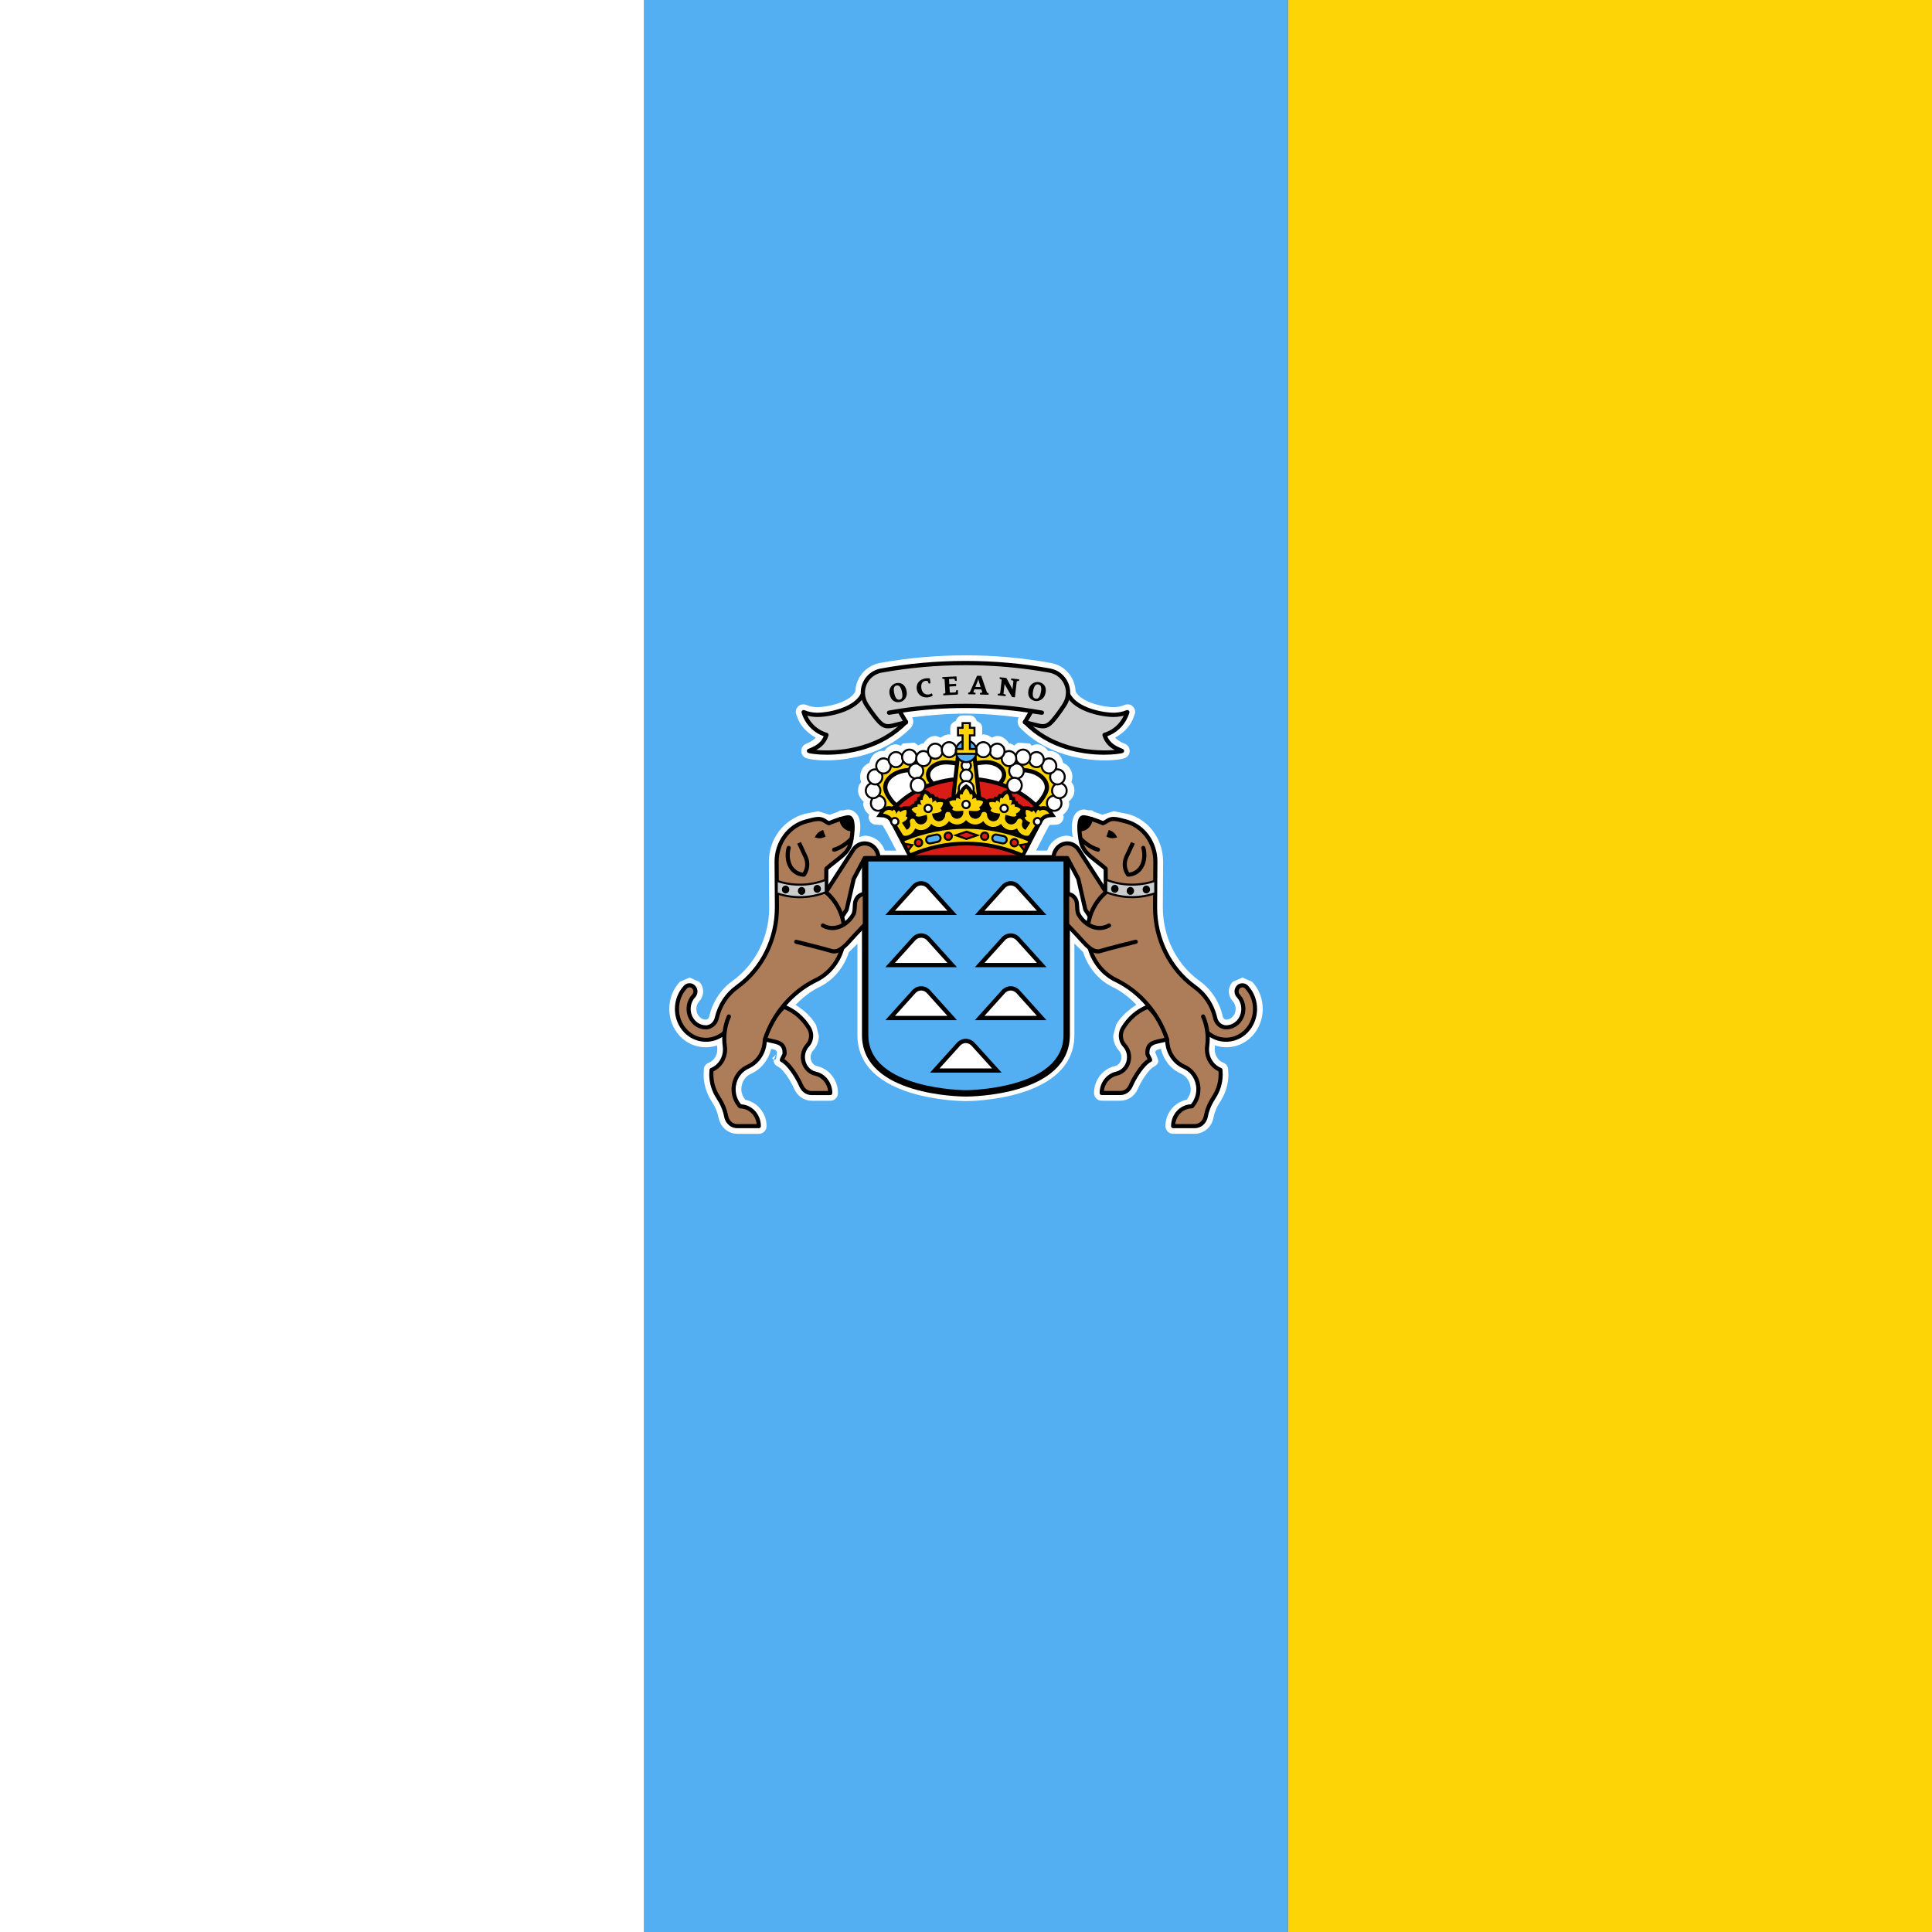 <svg width="120" height="120" viewBox="0 0 120 120" fill="none" xmlns="http://www.w3.org/2000/svg">
<rect x="0" y="0" width="120" height="120" fill="#333333" stroke="none"/>
<g clip-path="url(#clip0_472_1203)">
<path d="M80 120H40V0H80V120Z" fill="#54AEF2"/>
<path d="M40 120H0V0H40V120Z" fill="white"/>
<path d="M120 120H80V0H120V120Z" fill="#FDD406"/>
<path d="M62.98 47.455C62.995 47.439 63.006 47.42 63.02 47.403L63.033 47.444C63.015 47.448 62.996 47.448 62.98 47.455ZM58.189 46.149C58.179 46.167 58.167 46.183 58.156 46.2C58.154 46.199 58.152 46.199 58.15 46.199C58.164 46.183 58.174 46.164 58.189 46.149ZM56.977 47.44L56.991 47.397C56.995 47.397 56.998 47.397 57.002 47.397C57.017 47.416 57.03 47.437 57.049 47.455C57.026 47.446 57.001 47.445 56.977 47.44ZM48.255 65.418C48.254 65.399 48.251 65.383 48.251 65.376C48.251 65.368 48.255 65.361 48.271 65.329C48.258 65.357 48.263 65.388 48.255 65.418ZM53.989 47.793V47.793C53.99 47.797 53.99 47.802 53.991 47.808C53.991 47.803 53.989 47.798 53.989 47.793ZM66.04 47.793L66.041 47.793C66.041 47.798 66.038 47.803 66.038 47.808C66.039 47.802 66.039 47.797 66.04 47.793ZM77.775 64.349C78.211 63.885 78.431 63.275 78.431 62.665C78.431 62.055 78.211 61.446 77.776 60.982C77.773 60.981 77.171 60.716 77.171 60.716L76.564 60.982C76.249 61.316 76.248 61.844 76.565 62.182C76.811 62.443 76.811 62.886 76.565 63.147C76.454 63.266 76.308 63.332 76.153 63.332C76.103 63.332 75.984 63.279 75.947 63.127C75.737 62.211 75.217 61.429 74.482 60.91C73.068 59.884 72.225 58.183 72.225 56.359L72.243 53.519C72.243 52.128 71.353 50.914 70.079 50.564C70.059 50.559 69.174 50.385 69.174 50.385L68.492 50.599C68.492 50.599 68.478 50.607 68.475 50.609C68.25 50.527 67.934 50.412 67.934 50.412C67.882 50.393 67.863 50.329 67.807 50.329H67.615C67.543 50.314 67.425 50.29 67.425 50.29C67.177 50.251 66.942 50.349 66.781 50.558C66.637 50.778 66.57 51.069 66.57 51.44C66.57 51.599 66.604 51.802 66.628 51.991C66.516 51.96 66.411 51.905 66.293 51.905C65.714 51.905 65.225 52.293 65.041 52.832H64.352C64.749 52.053 65.116 51.348 65.194 51.236C65.214 51.245 65.617 51.22 65.617 51.22C65.788 51.21 65.939 51.109 66.015 50.956C66.049 50.888 66.066 50.815 66.066 50.742C66.066 50.695 66.039 50.654 66.026 50.609C66.248 50.435 66.413 50.197 66.413 49.892C66.413 49.892 66.385 49.822 66.376 49.798C66.584 49.618 66.734 49.383 66.734 49.105C66.734 48.995 66.715 48.883 66.674 48.774C66.647 48.699 66.586 48.647 66.542 48.583C66.58 48.476 66.607 48.364 66.607 48.252C66.607 48.023 66.526 47.793 66.363 47.612C66.27 47.509 66.155 47.434 66.031 47.383C65.97 47.105 65.823 46.848 65.552 46.718C65.408 46.648 65.254 46.631 65.101 46.641C64.943 46.42 64.724 46.252 64.434 46.233C64.307 46.226 64.193 46.275 64.077 46.317C64.013 46.241 63.961 46.179 63.961 46.179L63.247 46.13C63.148 46.164 63.078 46.241 62.999 46.305C62.872 46.236 62.758 46.174 62.758 46.174C62.758 46.174 62.697 46.193 62.682 46.198C62.519 45.925 62.275 45.711 61.937 45.711C61.817 45.711 61.714 45.773 61.607 45.818C61.453 45.703 61.277 45.616 61.074 45.616C61.048 45.616 61.031 45.64 61.005 45.643V45.207C61.005 44.998 60.855 44.852 60.668 44.787C60.608 44.592 60.457 44.434 60.242 44.434H59.787C59.572 44.434 59.421 44.592 59.36 44.787C59.173 44.852 59.023 44.998 59.023 45.207V45.641C58.998 45.639 58.98 45.616 58.955 45.616C58.751 45.616 58.574 45.704 58.422 45.818C58.313 45.773 58.212 45.711 58.09 45.711C57.753 45.711 57.51 45.925 57.346 46.199C57.33 46.194 57.268 46.174 57.268 46.174C57.268 46.174 57.141 46.243 57.029 46.304C56.95 46.241 56.881 46.164 56.782 46.13L56.071 46.178C56.071 46.178 55.997 46.264 55.952 46.316C55.838 46.274 55.724 46.226 55.596 46.233C55.306 46.251 55.087 46.421 54.927 46.642C54.774 46.631 54.619 46.648 54.474 46.719C54.205 46.849 54.057 47.105 53.998 47.383C53.873 47.434 53.759 47.509 53.665 47.612C53.502 47.793 53.423 48.024 53.423 48.254C53.423 48.366 53.448 48.477 53.487 48.584C53.442 48.648 53.382 48.7 53.353 48.774C53.313 48.883 53.294 48.995 53.294 49.105C53.294 49.38 53.444 49.616 53.652 49.797C53.642 49.821 53.614 49.892 53.614 49.892C53.614 50.193 53.774 50.43 53.99 50.604C53.976 50.65 53.948 50.694 53.948 50.742C53.948 50.815 53.965 50.887 53.998 50.955C54.074 51.109 54.226 51.21 54.397 51.221L54.802 51.246C54.896 51.35 55.271 52.053 55.672 52.832H54.959C54.775 52.295 54.287 51.908 53.709 51.908C53.59 51.908 53.485 51.963 53.373 51.993C53.399 51.781 53.436 51.548 53.436 51.398C53.436 50.892 53.316 50.7 53.265 50.621C53.058 50.351 52.823 50.253 52.574 50.291C52.574 50.291 52.454 50.317 52.38 50.332H52.195C52.139 50.332 52.121 50.394 52.068 50.413C52.068 50.413 51.752 50.528 51.527 50.611C51.524 50.609 51.511 50.602 51.511 50.602L50.827 50.388L49.985 50.549C48.648 50.915 47.758 52.128 47.758 53.518C47.758 53.521 47.769 55.09 47.769 55.09V55.481C47.771 55.485 47.777 56.364 47.777 56.364C47.777 58.185 46.933 59.884 45.52 60.907C44.786 61.429 44.266 62.211 44.057 63.112C44.018 63.281 43.898 63.332 43.848 63.332C43.693 63.332 43.546 63.267 43.435 63.148C43.312 63.018 43.252 62.842 43.252 62.667C43.252 62.49 43.313 62.314 43.436 62.182C43.593 62.013 43.672 61.797 43.672 61.581C43.672 61.364 43.593 61.148 43.434 60.98C43.433 60.982 42.83 60.718 42.83 60.718L42.224 60.983C41.352 61.911 41.352 63.422 42.225 64.351C42.841 65.006 43.742 65.197 44.537 64.934C44.539 64.972 44.554 65.183 44.554 65.183C44.554 65.552 44.341 65.884 44.023 66.008C43.848 66.076 43.727 66.224 43.718 66.412L43.703 66.724C43.703 67.348 43.886 67.947 44.233 68.456C44.438 68.774 44.57 69.098 44.635 69.443C44.788 70.122 45.339 70.425 45.788 70.425H47.133C47.398 70.425 47.612 70.211 47.612 69.947C47.612 69.12 47.036 68.462 46.289 68.306C46.148 68.121 46.044 67.905 46.044 67.66C46.044 67.234 46.277 66.856 46.639 66.698C47.285 66.408 47.734 65.827 47.9 65.144C48.206 65.211 48.254 65.241 48.254 65.423C48.204 65.634 48.254 65.871 48.08 65.811C48.072 65.844 48.06 65.877 48.06 65.905C48.06 66.063 48.176 66.182 48.348 66.268C48.636 66.411 49.11 67.117 49.326 67.628C49.534 68.089 49.95 68.37 50.417 68.37H51.569C51.834 68.37 52.048 68.156 52.048 67.891C52.048 67.088 51.503 66.385 50.752 66.22C50.516 66.166 50.348 65.932 50.348 65.662C50.348 65.511 50.401 65.367 50.499 65.257C50.732 65.006 50.86 64.678 50.86 64.331L50.684 63.656C50.366 63.117 49.911 62.722 49.41 62.413C49.839 61.981 50.307 61.597 50.84 61.331C51.734 60.918 52.409 60.12 52.726 59.142C52.877 58.993 53.238 58.636 53.256 58.619V64.288C53.256 68.344 59.719 68.391 59.995 68.391C60.27 68.391 66.732 68.344 66.732 64.288V58.605C66.733 58.605 66.739 58.612 66.739 58.612C66.739 58.612 67.121 58.989 67.275 59.141C67.593 60.119 68.267 60.917 69.162 61.332C69.695 61.595 70.161 61.978 70.59 62.41C70.091 62.718 69.638 63.11 69.329 63.633C69.318 63.655 69.143 64.33 69.143 64.33C69.143 64.68 69.27 65.008 69.501 65.256C69.6 65.366 69.653 65.509 69.653 65.662C69.653 65.931 69.484 66.165 69.25 66.217C68.497 66.382 67.952 67.085 67.952 67.889C67.952 68.153 68.166 68.368 68.431 68.368H69.585C70.052 68.368 70.468 68.088 70.671 67.636C70.891 67.116 71.364 66.411 71.653 66.266C71.826 66.178 71.94 66.062 71.94 65.906C71.94 65.862 71.931 65.814 71.912 65.764L71.784 65.439C71.784 65.439 71.771 65.411 71.757 65.382C71.762 65.249 71.829 65.202 72.101 65.142C72.266 65.826 72.715 66.406 73.355 66.689C73.718 66.852 73.957 67.239 73.957 67.658C73.957 67.901 73.853 68.116 73.712 68.303C72.964 68.459 72.389 69.118 72.389 69.945C72.389 70.209 72.603 70.423 72.867 70.423H74.215C74.662 70.423 75.213 70.121 75.363 69.458C75.43 69.095 75.562 68.771 75.756 68.479C76.114 67.947 76.298 67.349 76.298 66.723L76.282 66.411C76.273 66.222 76.153 66.073 75.976 66.005C75.66 65.882 75.448 65.551 75.448 65.181C75.448 65.181 75.458 65.002 75.463 64.932C76.258 65.196 77.159 65.005 77.775 64.349ZM48.215 65.442C48.147 65.617 47.97 65.675 47.97 65.734C47.97 65.756 47.994 65.778 48.058 65.806C48.067 65.81 48.072 65.809 48.08 65.811C48.084 65.795 48.082 65.78 48.09 65.762L48.215 65.442ZM77.777 60.982C77.825 61.003 77.763 60.957 77.763 60.964C77.763 60.966 77.766 60.971 77.774 60.979C77.775 60.98 77.777 60.982 77.777 60.982ZM49.58 44.701C49.803 45.195 50.206 45.551 50.667 45.818C50.532 45.963 50.355 46.082 50.067 46.198C49.885 46.271 49.767 46.447 49.767 46.642C49.767 46.648 49.767 46.654 49.767 46.661C49.775 46.863 49.91 47.039 50.103 47.099C50.882 47.342 54.336 47.485 56.569 45.212C56.667 45.111 56.727 44.957 56.727 44.809C56.727 44.73 56.709 44.654 56.672 44.588C56.672 44.588 56.655 44.559 56.653 44.556C57.741 44.417 58.837 44.323 59.929 44.323C61.078 44.323 62.186 44.417 63.28 44.557C63.276 44.565 63.262 44.588 63.262 44.588C63.224 44.654 63.207 44.731 63.207 44.81C63.207 44.957 63.266 45.111 63.364 45.211C65.595 47.484 69.051 47.342 69.83 47.099C70.024 47.039 70.158 46.864 70.165 46.662C70.165 46.654 70.166 46.648 70.166 46.642C70.166 46.447 70.048 46.271 69.867 46.198C69.577 46.081 69.401 45.962 69.265 45.818C69.727 45.551 70.13 45.194 70.354 44.696C70.354 44.695 70.477 44.37 70.477 44.37C70.497 44.317 70.507 44.263 70.507 44.21C70.507 44.084 70.452 43.964 70.353 43.87C70.215 43.737 70.004 43.717 69.828 43.793C69.642 43.874 69.426 43.917 69.184 43.923C68.652 43.935 67.196 43.663 66.808 42.961C66.781 42.098 66.17 41.356 65.323 41.188C63.562 40.866 61.781 40.705 60.005 40.705C58.152 40.705 56.37 40.866 54.632 41.182C53.764 41.356 53.151 42.098 53.125 42.961C52.738 43.663 51.28 43.935 50.749 43.923C50.507 43.917 50.291 43.874 50.104 43.793C49.928 43.717 49.717 43.738 49.578 43.871C49.48 43.964 49.426 44.084 49.426 44.21C49.426 44.263 49.436 44.317 49.455 44.37L49.58 44.701Z" fill="white"/>
<path d="M55.789 50.105C55.437 49.907 54.985 49.254 54.985 48.913C54.985 48.314 55.687 47.831 56.554 47.831L56.904 47.681L57.064 47.157C57.064 47.157 55.113 46.908 54.578 47.847C54.044 48.786 54.319 49.398 54.543 49.892C54.767 50.386 55.274 50.635 55.274 50.635L55.789 50.105Z" fill="#FDD406"/>
<path d="M55.3 50.796L55.214 50.754C55.191 50.743 54.661 50.478 54.421 49.946C54.198 49.454 53.893 48.781 54.462 47.782C55.034 46.777 56.996 47.015 57.079 47.026L57.235 47.045L57.011 47.779L56.579 47.963H56.552C55.76 47.963 55.115 48.389 55.115 48.913C55.115 49.198 55.536 49.812 55.853 49.99L56.002 50.075L55.3 50.796ZM56.498 47.26C55.906 47.26 55.008 47.357 54.691 47.913C54.19 48.794 54.44 49.348 54.662 49.837C54.811 50.167 55.106 50.381 55.249 50.47L55.584 50.126C55.237 49.85 54.851 49.277 54.851 48.913C54.851 48.25 55.599 47.709 56.525 47.699L56.794 47.584L56.889 47.274C56.792 47.267 56.656 47.26 56.498 47.26Z" fill="black"/>
<path d="M57.822 48.554C57.707 48.433 57.641 48.285 57.641 48.126C57.641 47.697 58.135 47.347 58.743 47.347C58.967 47.347 59.402 47.394 59.575 47.474L59.629 46.577C59.629 46.577 57.983 46.388 57.349 47.117C56.715 47.847 56.876 48.564 56.929 48.73C56.982 48.896 57.09 49.144 57.09 49.144L57.998 48.868L57.822 48.554Z" fill="#FDD406"/>
<path d="M57.021 49.305L56.974 49.197C56.969 49.187 56.862 48.941 56.807 48.77C56.759 48.621 56.554 47.836 57.253 47.031C57.925 46.257 59.578 46.438 59.648 46.446L59.772 46.461L59.699 47.676L59.523 47.594C59.386 47.531 58.987 47.48 58.748 47.48C58.222 47.48 57.778 47.776 57.778 48.126C57.778 48.246 57.828 48.363 57.923 48.464L57.941 48.49L58.198 48.946L57.021 49.305ZM59.16 46.688C58.647 46.688 57.835 46.764 57.453 47.204C56.834 47.917 57.034 48.612 57.059 48.689C57.088 48.78 57.135 48.899 57.17 48.983L57.806 48.789L57.719 48.633C57.584 48.485 57.513 48.31 57.513 48.126C57.513 47.624 58.067 47.215 58.748 47.215C58.901 47.215 59.223 47.24 59.457 47.297L59.493 46.699C59.413 46.693 59.297 46.688 59.16 46.688Z" fill="black"/>
<path d="M64.22 50.105C64.573 49.907 65.026 49.254 65.026 48.913C65.026 48.314 64.323 47.831 63.456 47.831L63.106 47.681L62.945 47.157C62.945 47.157 64.896 46.908 65.431 47.847C65.963 48.786 65.69 49.398 65.467 49.892C65.243 50.386 64.735 50.635 64.735 50.635L64.22 50.105Z" fill="#FDD406"/>
<path d="M64.708 50.797L64.006 50.075L64.156 49.99C64.473 49.812 64.894 49.198 64.894 48.913C64.894 48.389 64.249 47.963 63.456 47.963H63.429L62.998 47.779L62.773 47.046L62.929 47.026C63.012 47.015 64.974 46.777 65.546 47.782C66.113 48.781 65.81 49.455 65.588 49.946C65.347 50.478 64.817 50.743 64.794 50.754L64.708 50.797ZM64.424 50.126L64.759 50.47C64.903 50.381 65.198 50.167 65.348 49.837C65.568 49.349 65.817 48.795 65.316 47.913C64.916 47.209 63.58 47.24 63.12 47.274L63.215 47.584L63.483 47.699C64.41 47.709 65.159 48.25 65.159 48.913C65.159 49.277 64.772 49.85 64.424 50.126Z" fill="black"/>
<path d="M62.184 48.554C62.297 48.433 62.365 48.285 62.365 48.126C62.365 47.697 61.87 47.347 61.263 47.347C61.039 47.347 60.605 47.394 60.432 47.474L60.379 46.577C60.379 46.577 62.023 46.388 62.658 47.117C63.29 47.847 63.131 48.564 63.076 48.73C63.025 48.896 62.916 49.144 62.916 49.144L62.009 48.868L62.184 48.554Z" fill="#FDD406"/>
<path d="M62.989 49.305L61.812 48.947L62.086 48.464C62.181 48.362 62.232 48.245 62.232 48.126C62.232 47.776 61.788 47.48 61.261 47.48C61.023 47.48 60.623 47.531 60.486 47.594L60.31 47.676L60.238 46.461L60.362 46.446C60.432 46.438 62.084 46.257 62.756 47.031C63.472 47.857 63.231 48.68 63.201 48.771C63.148 48.941 63.041 49.187 63.036 49.197L62.989 49.305ZM62.203 48.789L62.839 48.983C62.874 48.899 62.921 48.781 62.949 48.69C62.975 48.612 63.177 47.92 62.556 47.204C62.071 46.646 60.901 46.673 60.517 46.699L60.552 47.297C60.787 47.24 61.108 47.215 61.261 47.215C61.942 47.215 62.496 47.624 62.496 48.126C62.496 48.308 62.425 48.483 62.29 48.633L62.203 48.789Z" fill="black"/>
<path d="M55.613 50.112C56.637 49.052 58.228 48.369 60.015 48.369C61.802 48.369 63.392 49.052 64.415 50.112L63.185 53.477H56.778L55.613 50.112Z" fill="#D91C16"/>
<path d="M63.185 53.601H56.777C56.724 53.601 56.677 53.568 56.66 53.518L55.495 50.153C55.48 50.108 55.491 50.059 55.523 50.026C56.616 48.894 58.253 48.245 60.014 48.245C61.775 48.245 63.412 48.894 64.504 50.026C64.537 50.06 64.548 50.11 64.531 50.155L63.302 53.52C63.284 53.569 63.237 53.601 63.185 53.601ZM56.866 53.352H63.098L64.271 50.143C63.225 49.094 61.679 48.494 60.014 48.494C58.348 48.494 56.801 49.094 55.755 50.144L56.866 53.352Z" fill="black"/>
<path d="M60.824 49.608L60.004 49.068L59.195 49.608L59.51 46.835H60.506L60.824 49.608Z" fill="#FDD406"/>
<path d="M59.045 49.86L59.403 46.71H60.62L60.981 49.858L60.008 49.217L59.045 49.86ZM60.007 48.919L60.673 49.358L60.399 46.959H59.625L59.353 49.356L60.007 48.919Z" fill="black"/>
<path d="M60.074 47.259C59.917 47.225 59.763 47.329 59.731 47.492C59.698 47.653 59.797 47.811 59.956 47.845C60.113 47.879 60.266 47.775 60.298 47.613C60.331 47.45 60.23 47.291 60.074 47.259Z" fill="white"/>
<path d="M60.017 47.914C59.993 47.914 59.968 47.911 59.944 47.906C59.755 47.865 59.632 47.674 59.671 47.479C59.691 47.383 59.746 47.3 59.826 47.247C59.904 47.196 59.997 47.179 60.088 47.198C60.277 47.237 60.4 47.429 60.361 47.625C60.342 47.722 60.287 47.804 60.206 47.857C60.148 47.895 60.083 47.914 60.017 47.914ZM60.016 47.315C59.973 47.315 59.931 47.327 59.895 47.351C59.842 47.386 59.806 47.44 59.793 47.504C59.767 47.632 59.847 47.758 59.97 47.784C60.028 47.797 60.088 47.785 60.137 47.753C60.19 47.718 60.226 47.664 60.239 47.601C60.264 47.471 60.185 47.345 60.063 47.32L60.062 47.32C60.047 47.316 60.031 47.315 60.016 47.315Z" fill="black"/>
<path d="M60.093 47.809C59.895 47.765 59.701 47.898 59.66 48.105C59.618 48.31 59.747 48.509 59.945 48.552C60.145 48.594 60.34 48.463 60.381 48.257C60.421 48.052 60.294 47.85 60.093 47.809Z" fill="white"/>
<path d="M60.02 48.622C59.991 48.622 59.962 48.619 59.932 48.613C59.7 48.562 59.55 48.329 59.599 48.092C59.622 47.973 59.69 47.871 59.79 47.806C59.884 47.745 59.996 47.724 60.106 47.748C60.338 47.796 60.488 48.03 60.441 48.269C60.418 48.387 60.351 48.487 60.253 48.552C60.183 48.598 60.102 48.622 60.02 48.622ZM60.016 47.863C59.961 47.863 59.906 47.879 59.858 47.911C59.787 47.957 59.738 48.03 59.721 48.117C59.686 48.287 59.792 48.455 59.958 48.491C60.036 48.508 60.117 48.492 60.184 48.448C60.255 48.402 60.302 48.33 60.319 48.245C60.353 48.072 60.246 47.904 60.08 47.87L60.08 47.87C60.058 47.865 60.037 47.863 60.016 47.863Z" fill="black"/>
<path d="M60.109 48.522C59.858 48.467 59.612 48.634 59.56 48.894C59.509 49.154 59.67 49.405 59.922 49.46C60.173 49.514 60.418 49.346 60.469 49.088C60.522 48.829 60.362 48.575 60.109 48.522Z" fill="white"/>
<path d="M60.015 49.532C59.98 49.532 59.944 49.529 59.908 49.521C59.624 49.459 59.441 49.172 59.499 48.882C59.528 48.737 59.611 48.613 59.732 48.534C59.848 48.458 59.987 48.431 60.121 48.461C60.406 48.521 60.589 48.808 60.53 49.1C60.501 49.244 60.419 49.367 60.298 49.447C60.213 49.503 60.115 49.532 60.015 49.532ZM60.013 48.574C59.938 48.574 59.865 48.596 59.8 48.638C59.707 48.699 59.644 48.794 59.621 48.906C59.576 49.131 59.717 49.352 59.934 49.4C60.036 49.42 60.141 49.401 60.23 49.343C60.322 49.282 60.386 49.187 60.408 49.076C60.454 48.85 60.314 48.629 60.096 48.583H60.096C60.068 48.577 60.041 48.574 60.013 48.574Z" fill="black"/>
<path d="M54.999 49.892C54.999 49.633 54.797 49.422 54.546 49.422C54.296 49.422 54.092 49.633 54.092 49.892C54.092 50.15 54.296 50.36 54.546 50.36C54.797 50.36 54.999 50.15 54.999 49.892Z" fill="white"/>
<path d="M54.546 50.422C54.261 50.422 54.029 50.184 54.029 49.892C54.029 49.599 54.261 49.36 54.546 49.36C54.83 49.36 55.061 49.599 55.061 49.892C55.061 50.184 54.83 50.422 54.546 50.422ZM54.546 49.485C54.33 49.485 54.154 49.667 54.154 49.892C54.154 50.115 54.33 50.297 54.546 50.297C54.761 50.297 54.937 50.115 54.937 49.892C54.937 49.667 54.761 49.485 54.546 49.485Z" fill="black"/>
<path d="M57.346 47.89C57.346 47.631 57.142 47.422 56.893 47.422C56.641 47.422 56.438 47.631 56.438 47.89C56.438 48.149 56.641 48.359 56.893 48.359C57.142 48.359 57.346 48.149 57.346 47.89Z" fill="white"/>
<path d="M56.892 48.421C56.607 48.421 56.375 48.183 56.375 47.89C56.375 47.597 56.607 47.359 56.892 47.359C57.177 47.359 57.408 47.597 57.408 47.89C57.408 48.183 57.177 48.421 56.892 48.421ZM56.892 47.484C56.676 47.484 56.499 47.666 56.499 47.89C56.499 48.114 56.676 48.297 56.892 48.297C57.108 48.297 57.283 48.114 57.283 47.89C57.283 47.666 57.108 47.484 56.892 47.484Z" fill="black"/>
<path d="M57.478 48.779C57.478 48.52 57.273 48.31 57.022 48.31C56.772 48.31 56.568 48.52 56.568 48.779C56.568 49.039 56.772 49.247 57.022 49.247C57.273 49.247 57.478 49.039 57.478 48.779Z" fill="white"/>
<path d="M57.022 49.309C56.737 49.309 56.506 49.071 56.506 48.779C56.506 48.486 56.737 48.247 57.022 48.247C57.307 48.247 57.54 48.486 57.54 48.779C57.54 49.071 57.307 49.309 57.022 49.309ZM57.022 48.372C56.806 48.372 56.63 48.554 56.63 48.779C56.63 49.002 56.806 49.185 57.022 49.185C57.239 49.185 57.415 49.002 57.415 48.779C57.415 48.554 57.239 48.372 57.022 48.372Z" fill="black"/>
<path d="M54.651 49.275C54.741 49.033 54.624 48.763 54.39 48.67C54.155 48.578 53.893 48.699 53.804 48.941C53.713 49.184 53.832 49.452 54.065 49.545C54.3 49.639 54.561 49.517 54.651 49.275Z" fill="white"/>
<path d="M54.23 49.639C54.167 49.639 54.104 49.627 54.043 49.602C53.779 49.497 53.646 49.19 53.747 48.919C53.796 48.785 53.894 48.679 54.022 48.621C54.147 48.565 54.286 48.562 54.414 48.612C54.679 48.718 54.812 49.024 54.711 49.296C54.66 49.432 54.561 49.538 54.432 49.596C54.367 49.624 54.299 49.639 54.23 49.639ZM54.228 48.701C54.176 48.701 54.123 48.713 54.073 48.735C53.976 48.779 53.901 48.859 53.863 48.962C53.786 49.171 53.887 49.406 54.089 49.487C54.185 49.525 54.289 49.523 54.382 49.482C54.48 49.438 54.555 49.357 54.594 49.253C54.672 49.044 54.57 48.808 54.368 48.728C54.323 48.71 54.276 48.701 54.228 48.701Z" fill="black"/>
<path d="M54.686 48.574C54.857 48.384 54.847 48.088 54.664 47.911C54.481 47.735 54.194 47.744 54.023 47.933C53.851 48.123 53.862 48.419 54.045 48.596C54.228 48.773 54.515 48.764 54.686 48.574Z" fill="white"/>
<path d="M54.353 48.785C54.222 48.785 54.097 48.734 54 48.641C53.794 48.441 53.783 48.105 53.975 47.891C54.07 47.787 54.198 47.728 54.336 47.723C54.472 47.716 54.605 47.769 54.706 47.866C54.912 48.066 54.923 48.402 54.732 48.615C54.638 48.719 54.51 48.78 54.372 48.785C54.366 48.785 54.36 48.785 54.353 48.785ZM54.353 47.847C54.349 47.847 54.344 47.847 54.34 47.847C54.236 47.851 54.139 47.896 54.068 47.975C53.919 48.139 53.928 48.398 54.087 48.552C54.164 48.626 54.263 48.665 54.368 48.66C54.471 48.657 54.568 48.611 54.639 48.532C54.787 48.368 54.778 48.109 54.62 47.955C54.547 47.885 54.452 47.847 54.353 47.847Z" fill="black"/>
<path d="M55.067 47.998C55.295 47.889 55.392 47.61 55.287 47.376C55.181 47.141 54.911 47.039 54.684 47.149C54.457 47.259 54.359 47.537 54.464 47.772C54.571 48.008 54.842 48.108 55.067 47.998Z" fill="white"/>
<path d="M54.876 48.105C54.819 48.105 54.762 48.095 54.706 48.075C54.574 48.027 54.468 47.929 54.409 47.798C54.29 47.533 54.402 47.217 54.658 47.093C54.781 47.034 54.919 47.026 55.047 47.072C55.18 47.12 55.285 47.219 55.345 47.35C55.464 47.616 55.352 47.931 55.096 48.054C55.026 48.088 54.951 48.105 54.876 48.105ZM54.877 47.167C54.82 47.167 54.764 47.18 54.712 47.205C54.516 47.3 54.431 47.543 54.522 47.746C54.567 47.847 54.648 47.922 54.748 47.958C54.845 47.993 54.949 47.987 55.041 47.942L55.042 47.941C55.238 47.848 55.324 47.606 55.232 47.401C55.186 47.301 55.106 47.226 55.005 47.19C54.963 47.175 54.92 47.167 54.877 47.167Z" fill="black"/>
<path d="M55.675 47.648C55.925 47.634 56.117 47.412 56.101 47.154C56.087 46.895 55.873 46.697 55.624 46.711C55.373 46.727 55.181 46.949 55.196 47.208C55.21 47.466 55.425 47.664 55.675 47.648Z" fill="white"/>
<path d="M55.647 47.711C55.523 47.711 55.405 47.666 55.311 47.582C55.205 47.488 55.142 47.356 55.134 47.211C55.117 46.919 55.335 46.667 55.619 46.649C55.755 46.64 55.884 46.687 55.986 46.779C56.093 46.874 56.155 47.006 56.163 47.15C56.172 47.293 56.125 47.431 56.03 47.538C55.939 47.641 55.814 47.703 55.678 47.71C55.668 47.711 55.657 47.711 55.647 47.711ZM55.649 46.773C55.642 46.773 55.634 46.773 55.627 46.773C55.411 46.787 55.245 46.98 55.258 47.204C55.264 47.316 55.312 47.417 55.394 47.489C55.471 47.558 55.569 47.593 55.67 47.586C55.773 47.58 55.868 47.534 55.937 47.456C56.01 47.374 56.046 47.268 56.039 47.157C56.033 47.045 55.985 46.944 55.903 46.871C55.832 46.807 55.742 46.773 55.649 46.773Z" fill="black"/>
<path d="M56.34 47.472C56.577 47.555 56.835 47.422 56.915 47.176C56.994 46.931 56.865 46.664 56.627 46.583C56.39 46.502 56.132 46.633 56.052 46.879C55.974 47.126 56.102 47.39 56.34 47.472Z" fill="white"/>
<path d="M56.484 47.559C56.428 47.559 56.373 47.55 56.319 47.531C56.051 47.439 55.904 47.138 55.992 46.86C56.037 46.723 56.13 46.613 56.256 46.55C56.379 46.489 56.517 46.48 56.647 46.524C56.916 46.617 57.063 46.917 56.973 47.195C56.928 47.333 56.834 47.443 56.707 47.506C56.636 47.541 56.56 47.559 56.484 47.559ZM56.483 46.621C56.424 46.621 56.366 46.635 56.312 46.662C56.216 46.71 56.145 46.794 56.111 46.898C56.043 47.111 56.155 47.343 56.36 47.413C56.457 47.447 56.56 47.44 56.652 47.395C56.748 47.346 56.821 47.262 56.855 47.156C56.924 46.943 56.812 46.712 56.606 46.642C56.566 46.628 56.524 46.621 56.483 46.621Z" fill="black"/>
<path d="M57.07 47.48C57.263 47.644 57.549 47.615 57.709 47.416C57.867 47.215 57.84 46.919 57.646 46.755C57.453 46.591 57.167 46.62 57.008 46.82C56.849 47.02 56.876 47.315 57.07 47.48Z" fill="white"/>
<path d="M57.356 47.648C57.237 47.648 57.122 47.606 57.029 47.527C56.811 47.342 56.779 47.008 56.958 46.781C57.046 46.67 57.171 46.602 57.309 46.589C57.446 46.576 57.58 46.618 57.686 46.708C57.904 46.892 57.936 47.227 57.757 47.454C57.668 47.565 57.544 47.633 57.406 47.646C57.389 47.648 57.373 47.648 57.356 47.648ZM57.358 46.711C57.346 46.711 57.333 46.712 57.321 46.713C57.217 46.723 57.122 46.775 57.055 46.858C56.917 47.033 56.942 47.29 57.109 47.432C57.189 47.5 57.29 47.532 57.394 47.522C57.498 47.512 57.592 47.46 57.659 47.377C57.797 47.202 57.773 46.945 57.605 46.803C57.535 46.743 57.448 46.711 57.358 46.711Z" fill="black"/>
<path d="M58.542 46.658C58.542 46.398 58.34 46.189 58.088 46.189C57.838 46.189 57.635 46.398 57.635 46.658C57.635 46.917 57.838 47.126 58.088 47.126C58.34 47.126 58.542 46.917 58.542 46.658Z" fill="white"/>
<path d="M58.089 47.188C57.805 47.188 57.574 46.95 57.574 46.658C57.574 46.365 57.805 46.127 58.089 46.127C58.374 46.127 58.606 46.365 58.606 46.658C58.606 46.95 58.374 47.188 58.089 47.188ZM58.089 46.252C57.874 46.252 57.699 46.434 57.699 46.658C57.699 46.882 57.874 47.064 58.089 47.064C58.306 47.064 58.482 46.882 58.482 46.658C58.482 46.434 58.306 46.252 58.089 46.252Z" fill="black"/>
<path d="M59.408 46.564C59.408 46.305 59.203 46.095 58.953 46.095C58.702 46.095 58.5 46.305 58.5 46.564C58.5 46.823 58.702 47.032 58.953 47.032C59.203 47.032 59.408 46.823 59.408 46.564Z" fill="white"/>
<path d="M58.951 47.095C58.667 47.095 58.435 46.857 58.435 46.564C58.435 46.271 58.667 46.033 58.951 46.033C59.236 46.033 59.468 46.271 59.468 46.564C59.468 46.857 59.236 47.095 58.951 47.095ZM58.951 46.157C58.735 46.157 58.56 46.34 58.56 46.564C58.56 46.788 58.735 46.971 58.951 46.971C59.167 46.971 59.344 46.788 59.344 46.564C59.344 46.34 59.167 46.157 58.951 46.157Z" fill="black"/>
<path d="M65.025 49.892C65.025 49.633 65.229 49.422 65.48 49.422C65.731 49.422 65.932 49.633 65.932 49.892C65.932 50.15 65.731 50.36 65.48 50.36C65.229 50.36 65.025 50.15 65.025 49.892Z" fill="white"/>
<path d="M65.48 50.422C65.195 50.422 64.963 50.184 64.963 49.892C64.963 49.599 65.195 49.36 65.48 49.36C65.763 49.36 65.994 49.599 65.994 49.892C65.994 50.184 65.763 50.422 65.48 50.422ZM65.48 49.485C65.263 49.485 65.087 49.667 65.087 49.892C65.087 50.115 65.263 50.297 65.48 50.297C65.695 50.297 65.87 50.115 65.87 49.892C65.87 49.667 65.695 49.485 65.48 49.485Z" fill="black"/>
<path d="M62.682 47.89C62.682 47.631 62.885 47.422 63.135 47.422C63.387 47.422 63.589 47.631 63.589 47.89C63.589 48.149 63.387 48.359 63.135 48.359C62.885 48.359 62.682 48.149 62.682 47.89Z" fill="white"/>
<path d="M63.135 48.421C62.851 48.421 62.619 48.183 62.619 47.89C62.619 47.597 62.851 47.359 63.135 47.359C63.42 47.359 63.651 47.597 63.651 47.89C63.651 48.183 63.42 48.421 63.135 48.421ZM63.135 47.484C62.919 47.484 62.743 47.666 62.743 47.89C62.743 48.114 62.919 48.297 63.135 48.297C63.351 48.297 63.527 48.114 63.527 47.89C63.527 47.666 63.351 47.484 63.135 47.484Z" fill="black"/>
<path d="M62.555 48.779C62.555 48.52 62.759 48.31 63.01 48.31C63.259 48.31 63.463 48.52 63.463 48.779C63.463 49.039 63.259 49.247 63.01 49.247C62.759 49.247 62.555 49.039 62.555 48.779Z" fill="white"/>
<path d="M63.012 49.309C62.726 49.309 62.494 49.071 62.494 48.779C62.494 48.486 62.726 48.247 63.012 48.247C63.296 48.247 63.527 48.486 63.527 48.779C63.527 49.071 63.296 49.309 63.012 49.309ZM63.012 48.372C62.795 48.372 62.618 48.554 62.618 48.779C62.618 49.002 62.795 49.185 63.012 49.185C63.227 49.185 63.403 49.002 63.403 48.779C63.403 48.554 63.227 48.372 63.012 48.372Z" fill="black"/>
<path d="M65.376 49.275C65.287 49.033 65.403 48.763 65.638 48.67C65.871 48.578 66.134 48.699 66.224 48.941C66.314 49.184 66.196 49.452 65.96 49.545C65.727 49.639 65.465 49.517 65.376 49.275Z" fill="white"/>
<path d="M65.797 49.639C65.728 49.639 65.659 49.624 65.594 49.595C65.465 49.538 65.367 49.432 65.317 49.296C65.216 49.024 65.35 48.717 65.614 48.612C65.74 48.562 65.879 48.566 66.003 48.621C66.133 48.678 66.231 48.784 66.281 48.919C66.382 49.191 66.249 49.498 65.983 49.602C65.923 49.627 65.86 49.639 65.797 49.639ZM65.799 48.701C65.752 48.701 65.705 48.71 65.66 48.728C65.458 48.808 65.356 49.044 65.433 49.253C65.472 49.357 65.546 49.438 65.645 49.482C65.738 49.523 65.842 49.525 65.937 49.487C66.14 49.407 66.243 49.171 66.165 48.962C66.127 48.859 66.051 48.778 65.953 48.734C65.903 48.712 65.851 48.701 65.799 48.701Z" fill="black"/>
<path d="M65.347 48.574C65.175 48.384 65.186 48.088 65.368 47.911C65.552 47.735 65.839 47.744 66.01 47.933C66.182 48.123 66.172 48.419 65.988 48.596C65.806 48.773 65.517 48.764 65.347 48.574Z" fill="white"/>
<path d="M65.679 48.785C65.673 48.785 65.667 48.785 65.66 48.785C65.522 48.78 65.395 48.72 65.302 48.615C65.109 48.402 65.12 48.066 65.326 47.866C65.427 47.769 65.555 47.719 65.697 47.723C65.835 47.728 65.963 47.787 66.057 47.891C66.25 48.105 66.239 48.442 66.032 48.641C65.936 48.734 65.811 48.785 65.679 48.785ZM65.68 47.847C65.58 47.847 65.486 47.885 65.412 47.956C65.254 48.109 65.246 48.368 65.394 48.532L65.394 48.532C65.465 48.611 65.561 48.657 65.665 48.661C65.77 48.666 65.869 48.626 65.945 48.552C66.105 48.398 66.113 48.139 65.965 47.975C65.894 47.896 65.797 47.851 65.693 47.847C65.689 47.847 65.684 47.847 65.68 47.847Z" fill="black"/>
<path d="M64.964 47.998C64.737 47.889 64.638 47.61 64.743 47.376C64.85 47.141 65.12 47.039 65.347 47.149C65.574 47.259 65.673 47.537 65.568 47.772C65.46 48.008 65.191 48.108 64.964 47.998Z" fill="white"/>
<path d="M65.159 48.105C65.083 48.105 65.008 48.088 64.939 48.054C64.682 47.931 64.569 47.616 64.688 47.35C64.748 47.219 64.854 47.12 64.986 47.072C65.115 47.026 65.253 47.034 65.376 47.093C65.632 47.217 65.744 47.533 65.626 47.797C65.566 47.929 65.46 48.028 65.328 48.075C65.272 48.095 65.216 48.105 65.159 48.105ZM65.156 47.167C65.114 47.167 65.07 47.175 65.028 47.19C64.928 47.226 64.847 47.301 64.801 47.402C64.71 47.605 64.796 47.848 64.992 47.942L64.993 47.942C65.085 47.987 65.189 47.992 65.286 47.958C65.386 47.922 65.467 47.847 65.513 47.746C65.603 47.543 65.517 47.3 65.321 47.205C65.269 47.18 65.213 47.167 65.156 47.167Z" fill="black"/>
<path d="M64.353 47.648C64.102 47.634 63.91 47.412 63.925 47.154C63.94 46.895 64.155 46.697 64.404 46.711C64.654 46.727 64.847 46.949 64.832 47.208C64.817 47.466 64.603 47.664 64.353 47.648Z" fill="white"/>
<path d="M64.38 47.711C64.37 47.711 64.359 47.711 64.349 47.71C64.064 47.694 63.846 47.442 63.862 47.15C63.87 47.009 63.931 46.879 64.034 46.784C64.138 46.689 64.265 46.641 64.408 46.649C64.693 46.667 64.911 46.919 64.894 47.211C64.885 47.356 64.822 47.488 64.715 47.583C64.621 47.666 64.504 47.711 64.38 47.711ZM64.378 46.773C64.283 46.773 64.191 46.809 64.119 46.876C64.04 46.949 63.993 47.048 63.987 47.157C63.974 47.381 64.14 47.574 64.356 47.586C64.459 47.593 64.556 47.558 64.633 47.49C64.714 47.417 64.763 47.316 64.769 47.204C64.782 46.98 64.617 46.787 64.401 46.773C64.393 46.773 64.386 46.773 64.378 46.773Z" fill="black"/>
<path d="M63.69 47.472C63.45 47.555 63.195 47.422 63.115 47.176C63.036 46.931 63.164 46.664 63.403 46.583C63.64 46.502 63.898 46.633 63.974 46.879C64.056 47.126 63.927 47.39 63.69 47.472Z" fill="white"/>
<path d="M63.542 47.559C63.465 47.559 63.389 47.541 63.318 47.506C63.192 47.443 63.098 47.332 63.054 47.195C62.964 46.917 63.111 46.616 63.38 46.524C63.51 46.479 63.649 46.489 63.772 46.551C63.897 46.615 63.989 46.724 64.031 46.86C64.122 47.137 63.977 47.438 63.707 47.531C63.653 47.55 63.598 47.559 63.542 47.559ZM63.544 46.621C63.502 46.621 63.461 46.628 63.421 46.642C63.215 46.712 63.103 46.943 63.172 47.157C63.206 47.262 63.278 47.346 63.373 47.395C63.465 47.44 63.569 47.447 63.667 47.414C63.873 47.343 63.983 47.111 63.913 46.898C63.88 46.794 63.81 46.71 63.716 46.662C63.661 46.635 63.603 46.621 63.544 46.621Z" fill="black"/>
<path d="M62.958 47.48C62.765 47.644 62.479 47.615 62.319 47.416C62.161 47.215 62.189 46.919 62.382 46.755C62.576 46.591 62.86 46.62 63.02 46.82C63.179 47.02 63.152 47.315 62.958 47.48Z" fill="white"/>
<path d="M62.67 47.648C62.654 47.648 62.638 47.648 62.622 47.646C62.484 47.633 62.359 47.565 62.27 47.455C62.091 47.228 62.123 46.893 62.341 46.708C62.447 46.618 62.581 46.575 62.717 46.589C62.855 46.602 62.979 46.67 63.068 46.781C63.248 47.007 63.216 47.342 62.997 47.527C62.904 47.606 62.79 47.648 62.67 47.648ZM62.669 46.711C62.579 46.711 62.492 46.743 62.421 46.803C62.254 46.945 62.23 47.203 62.367 47.377C62.435 47.461 62.529 47.512 62.634 47.522C62.736 47.532 62.837 47.5 62.917 47.432L62.917 47.432C63.085 47.29 63.109 47.033 62.971 46.858C62.904 46.775 62.809 46.723 62.705 46.713C62.693 46.712 62.681 46.711 62.669 46.711Z" fill="black"/>
<path d="M61.484 46.658C61.484 46.398 61.687 46.189 61.938 46.189C62.188 46.189 62.393 46.398 62.393 46.658C62.393 46.917 62.188 47.126 61.938 47.126C61.687 47.126 61.484 46.917 61.484 46.658Z" fill="white"/>
<path d="M61.937 47.188C61.653 47.188 61.422 46.95 61.422 46.658C61.422 46.365 61.653 46.127 61.937 46.127C62.223 46.127 62.455 46.365 62.455 46.658C62.455 46.95 62.223 47.188 61.937 47.188ZM61.937 46.252C61.722 46.252 61.546 46.434 61.546 46.658C61.546 46.882 61.722 47.064 61.937 47.064C62.154 47.064 62.33 46.882 62.33 46.658C62.33 46.434 62.154 46.252 61.937 46.252Z" fill="black"/>
<path d="M60.621 46.564C60.621 46.305 60.824 46.095 61.075 46.095C61.325 46.095 61.53 46.305 61.53 46.564C61.53 46.823 61.325 47.032 61.075 47.032C60.824 47.032 60.621 46.823 60.621 46.564Z" fill="white"/>
<path d="M61.075 47.095C60.79 47.095 60.559 46.857 60.559 46.564C60.559 46.271 60.79 46.033 61.075 46.033C61.36 46.033 61.592 46.271 61.592 46.564C61.592 46.857 61.36 47.095 61.075 47.095ZM61.075 46.157C60.859 46.157 60.683 46.34 60.683 46.564C60.683 46.788 60.859 46.971 61.075 46.971C61.291 46.971 61.467 46.788 61.467 46.564C61.467 46.34 61.291 46.157 61.075 46.157Z" fill="black"/>
<path d="M65.36 50.399C65.231 50.205 65.048 50.089 64.844 50.069C64.765 50.065 64.689 50.075 64.619 50.097C64.611 50.094 64.606 50.087 64.6 50.084L64.481 50.016L64.367 50.091C64.34 50.108 64.324 50.13 64.303 50.15C64.299 50.148 64.297 50.144 64.293 50.142L64.172 50.078C64.172 50.078 64.075 50.145 64.065 50.153C63.953 50.096 63.834 50.066 63.718 50.071L63.565 50.078C63.565 50.078 63.559 50.095 63.558 50.101C63.476 50.011 63.366 49.947 63.244 49.908C63.243 49.903 63.216 49.775 63.216 49.775L63.087 49.736C63.083 49.735 63.078 49.735 63.073 49.734C63.072 49.702 63.07 49.672 63.062 49.636L63.03 49.502C63.03 49.502 62.907 49.468 62.901 49.467C62.868 49.34 62.81 49.223 62.727 49.135L62.62 49.022L62.477 49.083C62.367 49.129 62.269 49.213 62.19 49.316C62.185 49.316 62.06 49.298 62.06 49.298L61.979 49.408C61.958 49.435 61.942 49.464 61.929 49.492C61.925 49.491 61.922 49.49 61.918 49.489L61.785 49.472C61.785 49.472 61.71 49.58 61.707 49.584C61.58 49.572 61.454 49.587 61.345 49.635C61.345 49.635 61.313 49.649 61.282 49.663C61.244 49.636 61.202 49.606 61.202 49.606C61.099 49.531 60.97 49.492 60.837 49.479C60.836 49.477 60.836 49.474 60.833 49.471L60.779 49.343L60.645 49.331C60.636 49.331 60.629 49.331 60.621 49.331C60.614 49.297 60.604 49.263 60.588 49.228L60.53 49.102L60.397 49.095H60.391C60.332 48.967 60.248 48.86 60.143 48.787L60.015 48.697L59.889 48.787C59.784 48.86 59.701 48.967 59.641 49.095H59.636L59.502 49.102L59.444 49.228C59.428 49.263 59.418 49.297 59.41 49.331C59.402 49.331 59.395 49.331 59.387 49.331L59.254 49.343L59.199 49.471C59.197 49.474 59.196 49.477 59.196 49.479C59.062 49.492 58.932 49.531 58.831 49.606C58.831 49.606 58.782 49.639 58.746 49.666C58.708 49.65 58.673 49.635 58.673 49.635C58.564 49.587 58.438 49.572 58.31 49.584C58.307 49.58 58.234 49.472 58.234 49.472L58.099 49.489C58.095 49.49 58.092 49.491 58.088 49.492C58.074 49.464 58.06 49.435 58.039 49.408L57.959 49.298C57.959 49.298 57.833 49.316 57.828 49.316C57.749 49.213 57.651 49.129 57.54 49.083L57.398 49.022L57.291 49.135C57.208 49.223 57.15 49.34 57.115 49.467C57.112 49.468 56.989 49.502 56.989 49.502L56.956 49.636C56.948 49.672 56.946 49.702 56.945 49.734C56.941 49.735 56.935 49.735 56.931 49.736L56.801 49.775C56.801 49.775 56.773 49.903 56.773 49.908C56.652 49.947 56.543 50.011 56.461 50.101C56.459 50.095 56.453 50.078 56.453 50.078L56.299 50.071C56.184 50.066 56.064 50.096 55.952 50.153C55.942 50.145 55.846 50.078 55.846 50.078L55.725 50.142C55.721 50.144 55.718 50.148 55.715 50.15C55.694 50.13 55.676 50.108 55.65 50.091L55.535 50.016L55.419 50.084C55.412 50.087 55.405 50.094 55.4 50.097C55.329 50.075 55.252 50.065 55.174 50.069C54.97 50.089 54.787 50.205 54.657 50.399L54.428 50.742L54.833 50.767C54.835 50.767 55.054 50.784 55.205 50.945C55.315 51.064 56.445 53.287 56.445 53.287L56.635 53.206C57.759 52.739 58.863 52.512 60.008 52.512C61.16 52.512 62.266 52.74 63.394 53.212L63.584 53.291C63.584 53.291 64.704 51.064 64.814 50.945C64.964 50.784 65.183 50.767 65.185 50.767L65.588 50.742L65.36 50.399ZM62.767 50.264C62.763 50.283 62.757 50.321 62.757 50.321C62.757 50.321 62.918 50.33 62.975 50.334C62.922 50.355 62.772 50.416 62.772 50.416C62.772 50.416 62.787 50.447 62.795 50.459C62.756 50.448 62.718 50.436 62.687 50.427L62.618 50.406C62.618 50.406 62.532 50.382 62.53 50.382C62.648 50.323 62.711 50.292 62.767 50.264ZM62.391 49.934C62.391 49.934 62.457 49.779 62.48 49.728C62.48 49.786 62.483 49.953 62.483 49.953C62.483 49.953 62.516 49.949 62.533 49.946C62.508 49.991 62.46 50.069 62.388 50.19C62.368 50.05 62.355 49.958 62.348 49.907C62.361 49.914 62.391 49.934 62.391 49.934ZM61.999 50.161C61.999 50.161 62.007 50.124 62.013 50.104C62.054 50.153 62.099 50.206 62.185 50.31C62.18 50.308 62.094 50.296 62.094 50.296L62.023 50.287C61.992 50.283 61.954 50.279 61.913 50.272C61.922 50.264 61.949 50.242 61.949 50.242C61.949 50.242 61.834 50.125 61.795 50.084C61.846 50.104 61.999 50.161 61.999 50.161ZM60.434 49.907C60.437 49.938 60.437 49.982 60.437 49.982L60.691 49.942C60.695 49.941 60.697 49.942 60.702 49.941C60.697 49.943 60.697 49.947 60.694 49.949L60.479 50.094C60.479 50.094 60.504 50.125 60.518 50.143C60.467 50.142 60.415 50.138 60.372 50.134L60.297 50.127L60.195 50.121C60.195 50.121 60.173 50.12 60.166 50.12C60.299 50.013 60.38 49.952 60.434 49.907ZM59.958 49.658L60.012 49.399C60.012 49.396 60.015 49.393 60.015 49.39C60.016 49.393 60.019 49.396 60.02 49.399L60.073 49.658C60.073 49.658 60.113 49.644 60.136 49.636C60.12 49.679 60.077 49.809 60.015 49.979C59.956 49.809 59.91 49.679 59.895 49.636C59.918 49.644 59.958 49.658 59.958 49.658ZM59.342 49.942L59.595 49.982C59.595 49.982 59.595 49.938 59.596 49.907C59.652 49.952 59.731 50.013 59.865 50.12C59.853 50.12 59.735 50.127 59.735 50.127L59.66 50.134C59.616 50.138 59.565 50.142 59.512 50.143C59.527 50.125 59.554 50.094 59.554 50.094L59.339 49.949C59.336 49.947 59.333 49.943 59.329 49.941C59.335 49.942 59.337 49.941 59.342 49.942ZM58.006 50.104C58.01 50.124 58.02 50.161 58.02 50.161C58.02 50.161 58.171 50.104 58.224 50.084C58.184 50.125 58.07 50.242 58.07 50.242C58.07 50.242 58.094 50.264 58.106 50.272C58.065 50.279 58.026 50.283 57.995 50.287L57.923 50.296C57.924 50.296 57.86 50.305 57.86 50.305C57.86 50.305 57.838 50.308 57.833 50.31C57.919 50.206 57.965 50.153 58.006 50.104ZM57.535 49.953C57.535 49.953 57.538 49.786 57.538 49.728C57.561 49.779 57.627 49.934 57.627 49.934C57.627 49.934 57.656 49.914 57.671 49.907C57.664 49.958 57.65 50.05 57.63 50.19C57.558 50.069 57.51 49.991 57.486 49.946C57.501 49.949 57.535 49.953 57.535 49.953ZM57.26 50.321C57.26 50.321 57.254 50.283 57.251 50.264C57.308 50.292 57.37 50.323 57.488 50.382C57.487 50.382 57.4 50.406 57.4 50.406L57.331 50.427C57.301 50.436 57.263 50.448 57.225 50.459C57.23 50.447 57.245 50.416 57.245 50.416C57.245 50.416 57.096 50.355 57.043 50.334C57.1 50.33 57.26 50.321 57.26 50.321ZM55.92 50.894C55.92 50.894 55.858 50.925 55.8 50.956C55.794 50.95 55.789 50.943 55.783 50.933C55.815 50.849 55.833 50.801 55.848 50.755C55.858 50.768 55.877 50.798 55.877 50.798C55.877 50.798 55.967 50.719 56.022 50.67C55.991 50.738 55.942 50.849 55.942 50.849C55.942 50.849 55.969 50.857 55.978 50.861C55.955 50.874 55.934 50.886 55.92 50.894ZM64.217 50.959C64.158 50.925 64.099 50.894 64.099 50.894C64.083 50.886 64.063 50.874 64.039 50.861C64.049 50.857 64.075 50.849 64.075 50.849C64.075 50.849 64.026 50.738 63.996 50.67C64.05 50.719 64.141 50.798 64.141 50.798C64.141 50.798 64.161 50.768 64.169 50.755C64.187 50.801 64.204 50.849 64.234 50.933C64.229 50.943 64.225 50.95 64.217 50.959Z" fill="black"/>
<path d="M59.824 47.31C59.482 47.204 59.287 46.83 59.388 46.475C59.491 46.12 59.853 45.919 60.196 46.025C60.539 46.13 60.736 46.503 60.633 46.859C60.531 47.212 60.168 47.415 59.824 47.31Z" fill="#54AEF2"/>
<path d="M60.014 47.4C59.945 47.4 59.877 47.39 59.809 47.369C59.436 47.255 59.222 46.846 59.332 46.459C59.387 46.267 59.512 46.111 59.683 46.019C59.849 45.929 60.039 45.91 60.218 45.966C60.593 46.08 60.808 46.489 60.697 46.876C60.642 47.067 60.517 47.223 60.345 47.316C60.241 47.372 60.128 47.4 60.014 47.4ZM59.846 47.25C59.993 47.296 60.149 47.28 60.286 47.206C60.428 47.129 60.532 47 60.577 46.842C60.67 46.519 60.492 46.18 60.181 46.085C60.034 46.039 59.878 46.055 59.742 46.128C59.6 46.205 59.497 46.334 59.451 46.493C59.36 46.815 59.537 47.155 59.846 47.25Z" fill="black"/>
<path d="M60.008 51.477C58.687 51.477 57.398 51.74 56.17 52.247L56.549 52.989C57.662 52.526 58.791 52.277 60.008 52.277C61.23 52.277 62.364 52.529 63.479 52.993L63.86 52.253C62.628 51.742 61.334 51.477 60.008 51.477Z" fill="#FDD406"/>
<path d="M65.171 50.533C64.979 50.246 64.69 50.27 64.587 50.378C64.559 50.341 64.526 50.311 64.487 50.288C64.403 50.343 64.363 50.445 64.338 50.558C64.307 50.468 64.261 50.392 64.185 50.349C64.148 50.377 64.116 50.409 64.092 50.448C63.981 50.349 63.848 50.3 63.727 50.306C63.688 50.425 63.698 50.57 63.761 50.708C63.716 50.721 63.678 50.742 63.645 50.774C63.675 50.926 63.839 51.019 63.99 51.102C63.908 51.223 63.77 51.432 63.701 51.54C63.567 51.495 63.47 51.368 63.47 51.214C63.47 51.17 63.477 51.128 63.493 51.087C63.5 51.066 63.505 51.045 63.505 51.024C63.505 50.953 63.463 50.887 63.396 50.858C63.309 50.823 63.209 50.865 63.173 50.956C63.112 51.108 62.97 51.207 62.811 51.207C62.595 51.207 62.42 51.028 62.419 50.805L62.454 50.606C62.486 50.613 62.519 50.621 62.553 50.632C62.745 50.688 62.979 50.78 63.133 50.671C63.127 50.624 63.112 50.58 63.093 50.537C63.232 50.48 63.338 50.38 63.391 50.264C63.306 50.168 63.173 50.109 63.023 50.101C63.032 50.056 63.031 50.007 63.02 49.962C62.938 49.937 62.85 49.959 62.764 50.001C62.824 49.9 62.864 49.796 62.839 49.694C62.794 49.681 62.748 49.679 62.704 49.686C62.701 49.531 62.65 49.392 62.562 49.299C62.446 49.349 62.346 49.457 62.285 49.596C62.246 49.573 62.203 49.557 62.158 49.55C62.095 49.634 62.092 49.746 62.109 49.863C62.047 49.791 61.975 49.733 61.889 49.723C61.861 49.76 61.844 49.805 61.833 49.85C61.692 49.797 61.547 49.798 61.433 49.85C61.437 49.979 61.498 50.114 61.605 50.223C61.57 50.253 61.539 50.288 61.517 50.33C61.616 50.492 61.866 50.503 62.064 50.53C62.084 50.53 62.102 50.534 62.12 50.537L62.092 50.695C62.082 50.709 62.074 50.725 62.067 50.742C62.011 50.902 61.863 51.011 61.698 51.011C61.482 51.011 61.306 50.83 61.306 50.606C61.306 50.507 61.23 50.43 61.137 50.429H61.116C61.039 50.429 60.972 50.482 60.952 50.559C60.904 50.736 60.75 50.856 60.574 50.856C60.356 50.856 60.181 50.675 60.181 50.451V50.356C60.211 50.356 60.242 50.359 60.277 50.362C60.488 50.378 60.748 50.421 60.884 50.275C60.87 50.227 60.846 50.184 60.814 50.145C60.946 50.058 61.038 49.929 61.068 49.797C60.96 49.718 60.81 49.686 60.655 49.71C60.653 49.66 60.643 49.611 60.623 49.566C60.531 49.557 60.447 49.601 60.365 49.664C60.407 49.546 60.428 49.428 60.381 49.329C60.333 49.327 60.285 49.333 60.24 49.349C60.206 49.191 60.124 49.056 60.013 48.98C59.904 49.056 59.822 49.191 59.788 49.349C59.742 49.333 59.695 49.327 59.647 49.329C59.6 49.428 59.619 49.546 59.662 49.664C59.581 49.601 59.495 49.557 59.405 49.566C59.385 49.611 59.373 49.66 59.373 49.71C59.216 49.686 59.066 49.718 58.958 49.797C58.989 49.929 59.079 50.058 59.213 50.145C59.181 50.184 59.157 50.227 59.144 50.275C59.279 50.421 59.54 50.378 59.749 50.362C59.779 50.359 59.806 50.359 59.834 50.356V50.451C59.834 50.675 59.656 50.856 59.441 50.856C59.264 50.856 59.108 50.736 59.061 50.559C59.042 50.482 58.974 50.429 58.896 50.429H58.877C58.783 50.43 58.708 50.507 58.708 50.606C58.708 50.83 58.532 51.011 58.315 51.011C58.15 51.011 58.001 50.902 57.946 50.742C57.94 50.725 57.931 50.709 57.921 50.695L57.892 50.537C57.91 50.534 57.929 50.53 57.948 50.53C58.147 50.503 58.397 50.492 58.497 50.33C58.474 50.288 58.444 50.253 58.408 50.223C58.515 50.114 58.575 49.979 58.58 49.85C58.466 49.798 58.32 49.797 58.18 49.85C58.17 49.805 58.151 49.76 58.124 49.723C58.038 49.733 57.967 49.791 57.904 49.863C57.921 49.746 57.917 49.634 57.856 49.55C57.811 49.557 57.768 49.573 57.728 49.596C57.667 49.457 57.566 49.349 57.451 49.299C57.364 49.392 57.312 49.531 57.31 49.686C57.264 49.679 57.218 49.681 57.174 49.694C57.15 49.796 57.189 49.9 57.248 50.001C57.163 49.959 57.076 49.937 56.992 49.962C56.982 50.007 56.982 50.056 56.99 50.101C56.841 50.109 56.708 50.168 56.622 50.264C56.674 50.38 56.782 50.48 56.921 50.537C56.899 50.58 56.885 50.624 56.881 50.671C57.034 50.78 57.267 50.688 57.459 50.632C57.495 50.621 57.528 50.613 57.557 50.606L57.595 50.805C57.592 51.028 57.417 51.207 57.203 51.207C57.042 51.207 56.899 51.108 56.839 50.956C56.804 50.865 56.704 50.823 56.616 50.858C56.549 50.887 56.51 50.953 56.51 51.024C56.51 51.045 56.513 51.066 56.521 51.087C56.536 51.128 56.543 51.17 56.543 51.214C56.543 51.368 56.446 51.495 56.312 51.54C56.244 51.432 56.105 51.223 56.022 51.102C56.175 51.019 56.338 50.926 56.369 50.774C56.335 50.742 56.295 50.721 56.253 50.708C56.314 50.57 56.325 50.425 56.285 50.306C56.164 50.3 56.031 50.349 55.921 50.448C55.896 50.409 55.864 50.377 55.829 50.349C55.753 50.392 55.707 50.468 55.674 50.558C55.651 50.445 55.61 50.343 55.526 50.288C55.487 50.311 55.454 50.341 55.426 50.378C55.324 50.27 55.032 50.246 54.842 50.533C54.842 50.533 55.146 50.546 55.365 50.782C55.492 50.917 55.591 51.062 55.653 51.154C55.657 51.169 55.662 51.183 55.67 51.197L56.049 51.806C56.075 51.873 56.137 51.915 56.207 51.915C56.499 51.915 56.746 51.722 56.841 51.454C56.949 51.517 57.072 51.559 57.203 51.559C57.477 51.559 57.713 51.401 57.839 51.17C57.97 51.289 58.134 51.362 58.315 51.362C58.579 51.362 58.809 51.217 58.938 51C59.072 51.13 59.248 51.209 59.441 51.209C59.668 51.209 59.873 51.1 60.006 50.932C60.142 51.1 60.345 51.209 60.574 51.209C60.765 51.209 60.942 51.13 61.075 51C61.204 51.217 61.434 51.362 61.698 51.362C61.879 51.362 62.044 51.289 62.173 51.17C62.299 51.401 62.538 51.559 62.811 51.559C62.942 51.559 63.064 51.517 63.173 51.454C63.268 51.722 63.514 51.915 63.806 51.915C63.875 51.915 63.938 51.873 63.964 51.806L64.341 51.197C64.351 51.183 64.357 51.169 64.361 51.154C64.42 51.062 64.522 50.917 64.648 50.782C64.868 50.546 65.171 50.533 65.171 50.533Z" fill="#FDD406"/>
<path d="M61.387 51.939C61.387 51.814 61.284 51.71 61.158 51.71C61.033 51.71 60.932 51.814 60.932 51.939C60.932 52.065 61.033 52.167 61.158 52.167C61.284 52.167 61.387 52.065 61.387 51.939Z" fill="#D91C16"/>
<path d="M61.16 52.23C61.001 52.23 60.871 52.099 60.871 51.938C60.871 51.778 61.001 51.648 61.16 51.648C61.32 51.648 61.451 51.778 61.451 51.938C61.451 52.099 61.32 52.23 61.16 52.23ZM61.16 51.772C61.069 51.772 60.995 51.847 60.995 51.938C60.995 52.03 61.069 52.105 61.16 52.105C61.252 52.105 61.326 52.03 61.326 51.938C61.326 51.848 61.25 51.772 61.16 51.772Z" fill="black"/>
<path d="M63.229 52.339C63.229 52.213 63.128 52.11 63.001 52.11C62.877 52.11 62.773 52.213 62.773 52.339C62.773 52.467 62.877 52.569 63.001 52.569C63.128 52.569 63.229 52.467 63.229 52.339Z" fill="#D91C16"/>
<path d="M63.001 52.631C62.841 52.631 62.711 52.5 62.711 52.339C62.711 52.178 62.841 52.048 63.001 52.048C63.161 52.048 63.291 52.178 63.291 52.339C63.291 52.5 63.161 52.631 63.001 52.631ZM63.001 52.172C62.91 52.172 62.835 52.247 62.835 52.339C62.835 52.432 62.91 52.507 63.001 52.507C63.094 52.507 63.167 52.433 63.167 52.339C63.167 52.247 63.092 52.172 63.001 52.172Z" fill="black"/>
<path d="M59.12 51.939C59.12 51.814 59.019 51.71 58.894 51.71C58.768 51.71 58.666 51.814 58.666 51.939C58.666 52.065 58.768 52.167 58.894 52.167C59.019 52.167 59.12 52.065 59.12 51.939Z" fill="#D91C16"/>
<path d="M58.897 52.23C58.737 52.23 58.607 52.099 58.607 51.938C58.607 51.778 58.737 51.648 58.897 51.648C59.056 51.648 59.186 51.778 59.186 51.938C59.186 52.099 59.056 52.23 58.897 52.23ZM58.897 51.772C58.806 51.772 58.732 51.847 58.732 51.938C58.732 52.03 58.806 52.105 58.897 52.105C58.988 52.105 59.061 52.03 59.061 51.938C59.061 51.847 58.988 51.772 58.897 51.772Z" fill="black"/>
<path d="M57.282 52.339C57.282 52.213 57.181 52.11 57.054 52.11C56.929 52.11 56.826 52.213 56.826 52.339C56.826 52.467 56.929 52.569 57.054 52.569C57.181 52.569 57.282 52.467 57.282 52.339Z" fill="#D91C16"/>
<path d="M57.054 52.631C56.894 52.631 56.764 52.5 56.764 52.339C56.764 52.178 56.894 52.048 57.054 52.048C57.214 52.048 57.343 52.178 57.343 52.339C57.343 52.503 57.216 52.631 57.054 52.631ZM57.054 52.172C56.962 52.172 56.888 52.247 56.888 52.339C56.888 52.432 56.962 52.507 57.054 52.507C57.147 52.507 57.219 52.433 57.219 52.339C57.219 52.245 57.147 52.172 57.054 52.172Z" fill="black"/>
<path d="M60.026 51.652L59.367 51.882L60.026 52.11L60.685 51.882L60.026 51.652Z" fill="#D91C16"/>
<path d="M60.03 52.176L59.182 51.882L60.03 51.586L60.879 51.882L60.03 52.176ZM59.561 51.882L60.03 52.044L60.5 51.882L60.03 51.718L59.561 51.882Z" fill="black"/>
<path d="M63.79 52.416L63.627 52.843L63.352 52.489L63.79 52.416Z" fill="#D91C16"/>
<path d="M63.646 52.969L63.238 52.445L63.887 52.337L63.646 52.969ZM63.465 52.534L63.608 52.718L63.693 52.495L63.465 52.534Z" fill="black"/>
<path d="M56.227 52.416L56.391 52.843L56.665 52.489L56.227 52.416Z" fill="#D91C16"/>
<path d="M56.373 52.969L56.129 52.337L56.777 52.445L56.373 52.969ZM56.324 52.496L56.409 52.718L56.552 52.534L56.324 52.496Z" fill="black"/>
<path d="M58.419 52.018C58.444 52.141 58.365 52.262 58.242 52.288L57.797 52.382C57.674 52.407 57.554 52.327 57.528 52.203C57.504 52.08 57.581 51.958 57.705 51.932L58.15 51.839C58.273 51.813 58.393 51.894 58.419 52.018Z" fill="#54AEF2"/>
<path d="M57.752 52.449C57.617 52.449 57.495 52.354 57.467 52.216C57.435 52.058 57.537 51.904 57.692 51.872L58.136 51.779C58.211 51.763 58.289 51.777 58.353 51.819C58.419 51.862 58.464 51.928 58.48 52.005L58.48 52.006C58.511 52.162 58.41 52.316 58.255 52.349L57.81 52.443C57.79 52.447 57.771 52.449 57.752 52.449ZM58.196 51.897C58.185 51.897 58.173 51.898 58.162 51.9L57.717 51.994C57.628 52.012 57.571 52.101 57.589 52.191C57.607 52.281 57.695 52.339 57.784 52.321L58.229 52.228C58.318 52.209 58.376 52.12 58.358 52.03C58.349 51.986 58.323 51.948 58.285 51.924C58.258 51.906 58.227 51.897 58.196 51.897Z" fill="black"/>
<path d="M61.633 52.018C61.609 52.141 61.688 52.262 61.81 52.288L62.256 52.382C62.378 52.407 62.498 52.327 62.524 52.203C62.55 52.08 62.471 51.958 62.348 51.932L61.902 51.839C61.78 51.813 61.66 51.894 61.633 52.018Z" fill="#54AEF2"/>
<path d="M62.302 52.449C62.283 52.449 62.264 52.447 62.245 52.443L61.799 52.349C61.644 52.316 61.543 52.162 61.574 52.006V52.005C61.59 51.928 61.635 51.862 61.701 51.819C61.766 51.777 61.842 51.763 61.917 51.779L62.363 51.872C62.438 51.888 62.504 51.932 62.546 51.998C62.589 52.063 62.603 52.141 62.586 52.217C62.558 52.354 62.437 52.449 62.302 52.449ZM61.696 52.03C61.678 52.12 61.736 52.209 61.825 52.228L62.27 52.321C62.357 52.339 62.446 52.281 62.465 52.191C62.474 52.147 62.466 52.103 62.442 52.065C62.418 52.028 62.38 52.003 62.337 51.993L61.891 51.9C61.849 51.892 61.806 51.9 61.769 51.923C61.731 51.948 61.705 51.986 61.696 52.03Z" fill="black"/>
<path d="M60.232 49.967C60.232 49.839 60.13 49.737 60.004 49.737C59.879 49.737 59.777 49.839 59.777 49.967C59.777 50.094 59.879 50.196 60.004 50.196C60.13 50.196 60.232 50.094 60.232 49.967Z" fill="white"/>
<path d="M60.004 50.258C59.845 50.258 59.715 50.128 59.715 49.967C59.715 49.806 59.845 49.675 60.004 49.675C60.164 49.675 60.294 49.806 60.294 49.967C60.294 50.128 60.164 50.258 60.004 50.258ZM60.004 49.8C59.913 49.8 59.839 49.875 59.839 49.967C59.839 50.059 59.913 50.134 60.004 50.134C60.095 50.134 60.17 50.059 60.17 49.967C60.17 49.875 60.095 49.8 60.004 49.8Z" fill="black"/>
<path d="M62.596 50.213C62.596 50.085 62.494 49.983 62.368 49.983C62.243 49.983 62.141 50.085 62.141 50.213C62.141 50.339 62.243 50.442 62.368 50.442C62.494 50.442 62.596 50.339 62.596 50.213Z" fill="white"/>
<path d="M62.37 50.504C62.21 50.504 62.08 50.373 62.08 50.213C62.08 50.052 62.21 49.921 62.37 49.921C62.53 49.921 62.66 50.052 62.66 50.213C62.66 50.373 62.53 50.504 62.37 50.504ZM62.37 50.045C62.279 50.045 62.204 50.12 62.204 50.213C62.204 50.305 62.279 50.38 62.37 50.38C62.461 50.38 62.536 50.305 62.536 50.213C62.536 50.12 62.461 50.045 62.37 50.045Z" fill="black"/>
<path d="M64.666 51.032C64.666 50.907 64.566 50.803 64.44 50.803C64.315 50.803 64.213 50.907 64.213 51.032C64.213 51.159 64.315 51.261 64.44 51.261C64.566 51.261 64.666 51.159 64.666 51.032Z" fill="white"/>
<path d="M64.44 51.324C64.28 51.324 64.15 51.193 64.15 51.032C64.15 50.872 64.28 50.742 64.44 50.742C64.599 50.742 64.728 50.872 64.728 51.032C64.728 51.193 64.599 51.324 64.44 51.324ZM64.44 50.866C64.349 50.866 64.275 50.941 64.275 51.032C64.275 51.125 64.349 51.2 64.44 51.2C64.53 51.2 64.603 51.125 64.603 51.032C64.603 50.941 64.53 50.866 64.44 50.866Z" fill="black"/>
<path d="M57.422 50.213C57.422 50.085 57.523 49.983 57.65 49.983C57.775 49.983 57.876 50.085 57.876 50.213C57.876 50.339 57.775 50.442 57.65 50.442C57.523 50.442 57.422 50.339 57.422 50.213Z" fill="white"/>
<path d="M57.649 50.504C57.489 50.504 57.359 50.373 57.359 50.213C57.359 50.052 57.489 49.921 57.649 49.921C57.808 49.921 57.938 50.052 57.938 50.213C57.938 50.373 57.808 50.504 57.649 50.504ZM57.649 50.045C57.556 50.045 57.484 50.119 57.484 50.213C57.484 50.305 57.558 50.38 57.649 50.38C57.74 50.38 57.813 50.305 57.813 50.213C57.813 50.12 57.74 50.045 57.649 50.045Z" fill="black"/>
<path d="M55.35 51.032C55.35 50.907 55.452 50.803 55.578 50.803C55.702 50.803 55.804 50.907 55.804 51.032C55.804 51.159 55.702 51.261 55.578 51.261C55.452 51.261 55.35 51.159 55.35 51.032Z" fill="white"/>
<path d="M55.579 51.324C55.419 51.324 55.289 51.193 55.289 51.032C55.289 50.872 55.419 50.742 55.579 50.742C55.739 50.742 55.868 50.872 55.868 51.032C55.868 51.193 55.739 51.324 55.579 51.324ZM55.579 50.866C55.488 50.866 55.413 50.941 55.413 51.032C55.413 51.125 55.488 51.2 55.579 51.2C55.67 51.2 55.744 51.125 55.744 51.032C55.744 50.941 55.67 50.866 55.579 50.866Z" fill="black"/>
<path d="M60.24 46.52V45.677H60.525V45.207H60.24V44.913H59.785V45.207H59.5V45.677H59.785V46.52H59.385V46.823H60.639V46.52H60.24Z" fill="#FDD406"/>
<path d="M60.703 46.886H59.324V46.457H59.725V45.739H59.44V45.144H59.725V44.85H60.304V45.144H60.589V45.739H60.304V46.457H60.703V46.886ZM59.449 46.761H60.579V46.582H60.179V45.614H60.465V45.269H60.179V44.975H59.849V45.269H59.564V45.614H59.849V46.582H59.449V46.761Z" fill="black"/>
<path d="M53.73 53.31H66.248V64.288C66.248 67.913 59.99 67.913 59.99 67.913C59.99 67.913 53.73 67.913 53.73 64.288V53.31Z" fill="#54AEF2"/>
<path d="M59.997 68.11C59.733 68.11 53.539 68.067 53.539 64.288V53.31C53.539 53.201 53.628 53.112 53.737 53.112H66.254C66.363 53.112 66.452 53.201 66.452 53.31V64.288C66.452 68.067 60.26 68.11 59.997 68.11ZM53.934 53.508V64.288C53.934 67.673 59.936 67.715 59.997 67.715C60.057 67.715 66.057 67.673 66.057 64.288V53.508H53.934Z" fill="black"/>
<path d="M48.706 62.534C49.354 62.787 49.901 63.265 50.263 63.878L50.27 63.891C50.342 64.02 50.383 64.171 50.383 64.331C50.383 64.564 50.295 64.778 50.153 64.932L50.146 64.938C49.976 65.127 49.872 65.382 49.872 65.662C49.872 66.166 50.204 66.584 50.646 66.685L50.652 66.688C51.177 66.803 51.572 67.297 51.572 67.891H50.42C50.169 67.891 49.91 67.751 49.77 67.441C49.559 66.942 49.029 66.072 48.565 65.84C48.579 65.755 48.738 65.52 48.738 65.431C48.738 64.725 48.283 64.747 47.663 64.593L47.461 64.556C47.461 64.556 47.581 64.074 47.879 63.537C48.178 63 48.706 62.534 48.706 62.534Z" fill="#AD7D5A"/>
<path d="M51.569 68.019H50.416C50.086 68.019 49.799 67.823 49.65 67.494C49.431 66.978 48.913 66.157 48.505 65.954C48.455 65.929 48.427 65.874 48.436 65.82C48.445 65.764 48.476 65.701 48.527 65.603C48.556 65.548 48.603 65.457 48.607 65.427C48.607 64.931 48.368 64.879 47.893 64.777C47.809 64.759 47.721 64.74 47.629 64.717L47.435 64.682C47.4 64.676 47.37 64.655 47.35 64.626C47.331 64.596 47.325 64.56 47.334 64.526C47.339 64.505 47.461 64.02 47.764 63.475C48.07 62.925 48.596 62.458 48.618 62.439C48.654 62.407 48.705 62.398 48.749 62.415C49.416 62.675 49.991 63.172 50.369 63.813C50.463 63.98 50.508 64.154 50.508 64.331C50.508 64.589 50.414 64.833 50.243 65.018C50.082 65.196 49.996 65.423 49.996 65.662C49.996 66.094 50.28 66.472 50.671 66.561C50.679 66.563 50.686 66.565 50.693 66.568C51.267 66.693 51.697 67.251 51.697 67.891C51.697 67.962 51.64 68.019 51.569 68.019ZM48.721 65.785C49.223 66.114 49.714 66.99 49.884 67.391C49.989 67.624 50.189 67.764 50.416 67.764H51.434C51.383 67.298 51.057 66.908 50.621 66.813C50.613 66.811 50.606 66.808 50.598 66.805C50.108 66.694 49.741 66.212 49.741 65.662C49.741 65.36 49.85 65.073 50.047 64.853C50.182 64.708 50.252 64.525 50.252 64.331C50.252 64.197 50.219 64.067 50.155 63.954C49.814 63.375 49.312 62.929 48.73 62.683C48.588 62.818 48.215 63.19 47.988 63.599C47.792 63.95 47.675 64.281 47.62 64.456L47.683 64.468C47.78 64.491 47.865 64.51 47.947 64.527C48.438 64.633 48.862 64.725 48.862 65.431C48.862 65.506 48.821 65.59 48.754 65.721C48.744 65.74 48.732 65.763 48.721 65.785Z" fill="black"/>
<path d="M51.367 55.309L53.004 52.774L53.011 52.769C53.166 52.536 53.42 52.386 53.708 52.386C54.179 52.386 54.563 52.794 54.563 53.297H53.708L53.027 54.585L52.588 56.502L52.342 56.867L52.322 56.914" fill="#AD7D5A"/>
<path d="M52.321 57.041C52.304 57.041 52.286 57.038 52.27 57.031C52.205 57.002 52.175 56.927 52.204 56.863L52.224 56.816C52.227 56.809 52.231 56.802 52.235 56.796L52.468 56.45L52.901 54.557C52.904 54.546 52.908 54.535 52.913 54.526L53.593 53.237C53.615 53.196 53.659 53.169 53.706 53.169H54.424C54.367 52.798 54.067 52.514 53.706 52.514C53.472 52.514 53.252 52.636 53.116 52.84C53.111 52.847 53.106 52.853 53.1 52.859L51.473 55.379C51.435 55.438 51.356 55.455 51.297 55.417C51.237 55.378 51.221 55.299 51.259 55.24L52.896 52.705C52.901 52.697 52.907 52.69 52.914 52.683C53.098 52.417 53.393 52.258 53.706 52.258C54.248 52.258 54.689 52.724 54.689 53.297C54.689 53.368 54.632 53.425 54.561 53.425H53.783L53.147 54.63L52.711 56.53C52.708 56.545 52.701 56.56 52.693 56.573L52.438 56.965C52.417 57.013 52.37 57.041 52.321 57.041Z" fill="black"/>
<path d="M45.008 64.134C44.994 64.257 44.987 64.381 44.987 64.506C44.987 64.666 44.998 64.825 45.02 64.982L45.022 64.998C45.03 65.058 45.035 65.12 45.035 65.183C45.035 65.767 44.687 66.263 44.199 66.454L44.196 66.459C44.187 66.546 44.182 66.635 44.182 66.724C44.182 67.272 44.349 67.774 44.63 68.187L44.644 68.216C44.868 68.554 45.028 68.937 45.107 69.353C45.202 69.776 45.532 69.947 45.789 69.947H47.134C47.134 69.268 46.619 68.719 45.982 68.719L45.971 68.717C45.721 68.445 45.567 68.07 45.567 67.66C45.567 67.028 45.931 66.485 46.448 66.259L46.454 66.253C47.07 65.979 47.502 65.334 47.502 64.58L47.507 64.563C48.044 62.942 49.178 61.624 50.628 60.903L50.638 60.899C51.706 60.404 52.451 59.262 52.451 57.942C52.451 56.924 52.008 56.019 51.317 55.429C51.317 55.429 51.326 54.248 51.326 53.959C51.472 53.826 51.593 53.73 51.955 53.445C52.435 53.07 52.763 52.806 52.869 52.239C52.934 51.885 53.122 50.692 52.648 50.765C52.175 50.837 51.489 51.133 51.489 51.133C51.215 51.016 51.142 50.866 50.828 50.866C50.62 50.866 50.242 50.976 50.049 51.028C49.008 51.313 48.238 52.321 48.238 53.518L48.257 56.361C48.257 58.414 47.284 60.222 45.802 61.295L45.798 61.301C45.173 61.743 44.709 62.423 44.525 63.22L44.521 63.241C44.434 63.605 44.125 63.81 43.849 63.81C43.573 63.81 43.298 63.7 43.087 63.476C42.668 63.03 42.668 62.303 43.087 61.855C43.229 61.703 43.229 61.459 43.087 61.309C42.947 61.159 42.716 61.159 42.575 61.309C41.873 62.057 41.873 63.276 42.575 64.023C43.241 64.731 44.3 64.768 45.008 64.134Z" fill="#AD7D5A"/>
<path d="M47.133 70.075H45.787C45.463 70.075 45.088 69.86 44.981 69.38C44.906 68.985 44.756 68.618 44.536 68.287L44.513 68.242C44.216 67.806 44.053 67.276 44.053 66.724C44.053 66.63 44.058 66.537 44.067 66.447C44.069 66.427 44.076 66.407 44.087 66.39C44.101 66.368 44.126 66.344 44.151 66.335C44.602 66.158 44.905 65.695 44.905 65.183C44.905 65.126 44.901 65.069 44.894 65.015C44.869 64.834 44.858 64.668 44.858 64.506C44.858 64.473 44.858 64.441 44.859 64.408C44.111 64.893 43.115 64.785 42.48 64.11C41.733 63.315 41.733 62.019 42.48 61.222C42.573 61.123 42.697 61.068 42.83 61.068H42.83C42.963 61.069 43.087 61.123 43.179 61.222C43.368 61.422 43.368 61.739 43.18 61.942C42.805 62.342 42.805 62.991 43.179 63.388C43.357 63.578 43.595 63.683 43.848 63.683C44.064 63.683 44.321 63.521 44.395 63.211C44.587 62.38 45.052 61.676 45.709 61.206C45.715 61.201 45.72 61.196 45.725 61.192C47.23 60.103 48.128 58.297 48.128 56.361L48.109 53.519C48.109 52.286 48.892 51.212 50.014 50.905L50.076 50.888C50.294 50.828 50.622 50.739 50.827 50.739C51.069 50.739 51.199 50.82 51.325 50.899C51.375 50.931 51.426 50.963 51.489 50.994C51.662 50.922 52.215 50.701 52.627 50.639C52.742 50.622 52.844 50.654 52.921 50.733C53.165 50.984 53.095 51.703 52.993 52.262C52.877 52.885 52.504 53.177 52.033 53.546C51.7 53.807 51.575 53.906 51.452 54.016C51.451 54.326 51.445 55.145 51.443 55.371C52.164 56.01 52.577 56.943 52.577 57.942C52.577 59.277 51.836 60.483 50.69 61.015C49.263 61.723 48.15 63.029 47.628 64.599C47.622 65.368 47.189 66.057 46.521 66.362C46.513 66.368 46.505 66.373 46.498 66.376C46.009 66.59 45.693 67.094 45.693 67.66C45.693 68.008 45.813 68.338 46.031 68.593C46.713 68.621 47.26 69.218 47.26 69.947C47.26 70.017 47.203 70.075 47.133 70.075ZM44.315 66.542C44.311 66.602 44.309 66.663 44.309 66.724C44.309 67.224 44.456 67.705 44.734 68.115L44.758 68.161C44.988 68.506 45.15 68.904 45.231 69.329C45.318 69.715 45.621 69.819 45.787 69.819H46.998C46.939 69.273 46.505 68.847 45.98 68.847C45.969 68.847 45.958 68.846 45.948 68.843C45.924 68.837 45.892 68.821 45.876 68.803C45.593 68.496 45.438 68.09 45.438 67.66C45.438 66.999 45.806 66.408 46.378 66.15C46.386 66.144 46.394 66.139 46.401 66.136C46.992 65.874 47.373 65.263 47.373 64.58C47.373 64.569 47.375 64.557 47.378 64.545C47.379 64.544 47.384 64.524 47.385 64.522C47.927 62.886 49.088 61.525 50.569 60.788C50.573 60.787 50.587 60.781 50.591 60.78C51.639 60.293 52.322 59.178 52.322 57.942C52.322 56.997 51.925 56.117 51.232 55.526C51.204 55.502 51.187 55.466 51.188 55.428C51.188 55.428 51.197 54.248 51.197 53.959C51.197 53.923 51.212 53.888 51.238 53.864C51.392 53.725 51.523 53.622 51.875 53.345C52.338 52.983 52.643 52.743 52.742 52.216C52.864 51.551 52.862 51.038 52.738 50.911C52.722 50.895 52.704 50.885 52.666 50.891C52.215 50.96 51.544 51.247 51.538 51.25C51.505 51.264 51.469 51.264 51.437 51.251C51.333 51.206 51.256 51.158 51.189 51.116C51.072 51.042 50.995 50.994 50.827 50.994C50.656 50.994 50.335 51.082 50.144 51.134L50.081 51.151C49.07 51.428 48.365 52.401 48.365 53.518L48.383 56.36C48.383 58.373 47.451 60.252 45.888 61.389C45.882 61.395 45.876 61.401 45.87 61.405C45.257 61.838 44.823 62.493 44.648 63.249C44.647 63.249 44.644 63.27 44.644 63.27C44.539 63.709 44.164 63.938 43.848 63.938C43.523 63.938 43.22 63.805 42.993 63.563C42.529 63.069 42.529 62.264 42.993 61.768C43.088 61.665 43.089 61.498 42.993 61.397C42.949 61.35 42.891 61.324 42.83 61.324H42.83C42.768 61.324 42.71 61.35 42.666 61.397C42.01 62.097 42.01 63.236 42.666 63.936C43.273 64.581 44.219 64.635 44.885 64.07C44.927 63.727 45.017 63.395 45.155 63.084C45.183 63.02 45.258 62.99 45.323 63.019C45.371 63.04 45.399 63.087 45.399 63.136C45.399 63.153 45.396 63.17 45.389 63.187C45.255 63.489 45.169 63.813 45.134 64.147C45.134 64.148 45.133 64.148 45.133 64.149C45.12 64.267 45.113 64.387 45.113 64.506C45.113 64.657 45.123 64.811 45.145 64.964C45.156 65.046 45.161 65.114 45.161 65.183C45.161 65.772 44.824 66.309 44.315 66.542Z" fill="black"/>
<path d="M48.248 54.706C48.7 54.865 49.185 54.951 49.687 54.951C50.253 54.951 50.794 54.841 51.294 54.644V55.419C50.794 55.617 50.253 55.726 49.687 55.726C49.185 55.726 48.7 55.64 48.248 55.481V54.706Z" fill="#CCCCCC"/>
<path d="M49.684 55.79C49.185 55.79 48.694 55.706 48.224 55.541L48.182 55.526V54.616L48.267 54.646C49.233 54.985 50.306 54.965 51.268 54.584L51.355 54.55V55.462L51.315 55.478C50.795 55.685 50.246 55.79 49.684 55.79ZM48.309 55.436C49.254 55.756 50.299 55.734 51.227 55.375V54.737C50.289 55.085 49.252 55.105 48.309 54.795V55.436Z" fill="black"/>
<path d="M48.989 52.663C48.989 52.663 48.809 53.2 49.055 53.736C49.224 54.107 49.572 54.323 49.935 54.326C50.155 54.02 50.209 53.596 50.039 53.226C50.022 53.189 49.632 52.351 49.632 52.351" fill="#AD7D5A"/>
<path d="M49.934 54.454H49.933C49.504 54.45 49.123 54.195 48.938 53.789C48.675 53.214 48.859 52.646 48.867 52.622C48.889 52.555 48.962 52.52 49.028 52.542C49.095 52.564 49.131 52.636 49.109 52.703C49.108 52.708 48.95 53.202 49.17 53.683C49.304 53.977 49.567 54.168 49.868 54.195C50.037 53.92 50.059 53.576 49.922 53.279C49.904 53.24 49.516 52.405 49.516 52.405L49.747 52.297C49.747 52.297 50.138 53.137 50.155 53.175C50.338 53.573 50.294 54.043 50.038 54.401C50.014 54.434 49.975 54.454 49.934 54.454Z" fill="black"/>
<path d="M51.122 51.893C51.013 51.939 50.901 51.949 50.809 51.927C50.862 51.843 50.948 51.767 51.056 51.72L51.122 51.893Z" fill="black"/>
<path d="M50.904 52.066C50.86 52.066 50.816 52.061 50.775 52.051L50.602 52.009L50.697 51.859C50.766 51.749 50.875 51.658 51.002 51.603L51.124 51.55L51.281 51.963L51.167 52.011C51.081 52.047 50.991 52.066 50.904 52.066Z" fill="black"/>
<path d="M51.112 57.483C51.819 57.883 52.609 57.481 52.998 56.813C53.133 56.582 53.061 56.196 53.139 55.968L53.145 55.953C53.228 55.705 53.453 55.524 53.716 55.524L53.718 57.423C53.718 57.423 53.546 57.605 53.101 58.079C52.656 58.553 52.167 59.228 51.654 59.07C51.142 58.913 49.455 58.496 49.455 58.496" fill="#AD7D5A"/>
<path d="M51.809 59.222C51.745 59.222 51.681 59.212 51.615 59.192C51.113 59.038 49.44 58.625 49.423 58.621C49.355 58.604 49.313 58.535 49.33 58.466C49.347 58.398 49.416 58.356 49.484 58.373C49.553 58.39 51.181 58.791 51.691 58.948C52.047 59.058 52.43 58.632 52.799 58.219C52.87 58.141 52.939 58.064 53.007 57.992C53.339 57.638 53.519 57.447 53.589 57.373L53.587 55.671C53.441 55.715 53.319 55.834 53.265 55.994C53.263 55.998 53.255 56.017 53.253 56.021C53.231 56.088 53.226 56.203 53.22 56.324C53.211 56.508 53.201 56.717 53.106 56.878C52.707 57.563 51.85 58.047 51.047 57.594C50.986 57.559 50.965 57.481 50.999 57.42C51.034 57.358 51.112 57.337 51.173 57.372C51.833 57.745 52.548 57.33 52.886 56.749C52.949 56.642 52.957 56.474 52.965 56.311C52.972 56.172 52.978 56.04 53.016 55.927C53.018 55.922 53.026 55.904 53.028 55.9C53.126 55.604 53.404 55.397 53.715 55.397C53.785 55.397 53.843 55.454 53.843 55.524L53.844 57.423C53.844 57.456 53.832 57.487 53.809 57.511C53.809 57.511 53.638 57.693 53.193 58.166C53.126 58.237 53.058 58.313 52.99 58.39C52.638 58.783 52.244 59.222 51.809 59.222Z" fill="black"/>
<path d="M52.195 50.81C52.195 51.229 52.515 51.57 52.909 51.57V51.325V51.081C52.909 50.879 52.843 50.781 52.653 50.81H52.195Z" fill="black"/>
<path d="M52.975 51.636H52.909C52.479 51.636 52.129 51.266 52.129 50.81V50.744H52.653C52.745 50.729 52.822 50.745 52.879 50.793C52.944 50.849 52.975 50.94 52.975 51.081V51.636ZM52.264 50.876C52.293 51.205 52.537 51.467 52.843 51.501V51.081C52.843 50.984 52.826 50.922 52.794 50.894C52.768 50.872 52.725 50.866 52.663 50.875L52.264 50.876Z" fill="black"/>
<path d="M49.026 55.248C49.026 55.384 48.923 55.493 48.795 55.493C48.669 55.493 48.566 55.384 48.566 55.248C48.566 55.113 48.669 55.004 48.795 55.004C48.923 55.004 49.026 55.113 49.026 55.248Z" fill="black"/>
<path d="M50.019 55.336C50.019 55.472 49.917 55.581 49.79 55.581C49.663 55.581 49.56 55.472 49.56 55.336C49.56 55.201 49.663 55.091 49.79 55.091C49.917 55.091 50.019 55.201 50.019 55.336Z" fill="black"/>
<path d="M50.989 55.208C50.989 55.343 50.886 55.451 50.758 55.451C50.632 55.451 50.529 55.343 50.529 55.208C50.529 55.072 50.632 54.964 50.758 54.964C50.886 54.964 50.989 55.072 50.989 55.208Z" fill="black"/>
<path d="M52.883 52.103C52.883 52.103 52.403 52.612 51.809 52.776L52.883 52.103Z" fill="black"/>
<path d="M51.807 52.904C51.751 52.904 51.7 52.867 51.684 52.81C51.666 52.742 51.706 52.672 51.773 52.653C52.325 52.501 52.784 52.02 52.789 52.015C52.837 51.964 52.918 51.962 52.969 52.01C53.02 52.059 53.023 52.139 52.975 52.191C52.954 52.212 52.463 52.728 51.841 52.899C51.83 52.902 51.819 52.904 51.807 52.904Z" fill="black"/>
<path d="M61.916 66.493L60.45 64.87C60.194 64.583 59.781 64.583 59.523 64.87L58.06 66.493H61.916Z" fill="white"/>
<path d="M62.214 66.625H57.764L59.425 64.782C59.575 64.615 59.775 64.523 59.987 64.523H59.988C60.2 64.523 60.4 64.615 60.549 64.782L62.214 66.625ZM58.358 66.361H61.619L60.352 64.959C60.253 64.848 60.124 64.787 59.988 64.787H59.987C59.851 64.787 59.721 64.848 59.622 64.959L58.358 66.361Z" fill="black"/>
<path d="M59.143 56.7L57.679 55.078C57.422 54.791 57.009 54.791 56.753 55.077L55.289 56.7H59.143Z" fill="white"/>
<path d="M59.439 56.832H54.99L56.653 54.988C56.802 54.822 57.001 54.73 57.213 54.73C57.426 54.73 57.626 54.823 57.776 54.99L59.439 56.832ZM55.585 56.568H58.844L57.58 55.167C57.48 55.056 57.35 54.995 57.213 54.995C57.077 54.995 56.948 55.055 56.85 55.165L55.585 56.568Z" fill="black"/>
<path d="M64.702 56.7L63.237 55.078C62.98 54.791 62.568 54.791 62.312 55.077L60.848 56.7H64.702Z" fill="white"/>
<path d="M65 56.832H60.551L62.215 54.988C62.363 54.822 62.561 54.731 62.773 54.73H62.774C62.986 54.73 63.186 54.822 63.336 54.99L65 56.832ZM61.145 56.568H64.405L63.14 55.167C63.04 55.056 62.91 54.995 62.774 54.995H62.773C62.638 54.995 62.509 55.055 62.411 55.165L61.145 56.568Z" fill="black"/>
<path d="M59.143 59.942L57.679 58.32C57.422 58.035 57.009 58.035 56.753 58.319L55.289 59.942H59.143Z" fill="white"/>
<path d="M59.439 60.074H54.99L56.653 58.23C56.802 58.065 57.001 57.974 57.214 57.974C57.426 57.973 57.626 58.065 57.776 58.231L59.439 60.074ZM55.585 59.81H58.844L57.58 58.408C57.382 58.189 57.047 58.188 56.85 58.407L55.585 59.81Z" fill="black"/>
<path d="M64.702 59.942L63.237 58.32C62.98 58.035 62.568 58.035 62.312 58.319L60.848 59.942H64.702Z" fill="white"/>
<path d="M65 60.074H60.551L62.215 58.23C62.363 58.065 62.562 57.974 62.773 57.974C62.773 57.974 62.774 57.974 62.774 57.974C62.986 57.974 63.186 58.065 63.336 58.231L65 60.074ZM61.145 59.81H64.405L63.14 58.409C63.04 58.299 62.911 58.238 62.774 58.238H62.773C62.638 58.238 62.509 58.298 62.411 58.407L61.145 59.81Z" fill="black"/>
<path d="M59.143 63.23L57.679 61.605C57.422 61.318 57.009 61.318 56.753 61.605L55.289 63.23H59.143Z" fill="white"/>
<path d="M59.44 63.362H54.992L56.655 61.516C56.804 61.35 57.003 61.258 57.215 61.258H57.216C57.428 61.258 57.628 61.349 57.778 61.516L59.44 63.362ZM55.586 63.098H58.846L57.581 61.693C57.482 61.583 57.352 61.522 57.216 61.522C57.069 61.523 56.95 61.583 56.852 61.693L55.586 63.098Z" fill="black"/>
<path d="M64.702 63.23L63.237 61.605C62.98 61.318 62.568 61.318 62.312 61.605L60.848 63.23H64.702Z" fill="white"/>
<path d="M64.999 63.362H60.551L62.215 61.516C62.362 61.35 62.561 61.258 62.773 61.258H62.774C62.986 61.258 63.186 61.349 63.336 61.516L64.999 63.362ZM61.145 63.098H64.405L63.14 61.693C63.04 61.583 62.91 61.522 62.774 61.522H62.773C62.638 61.522 62.509 61.583 62.411 61.693L61.145 63.098Z" fill="black"/>
<path d="M66.349 43.143C66.837 44.134 68.602 44.415 69.192 44.401C69.487 44.395 69.765 44.342 70.017 44.233C69.989 44.325 69.956 44.414 69.916 44.499C69.667 45.052 69.187 45.476 68.6 45.648C68.79 46.246 69.222 46.455 69.686 46.642C69.171 46.802 65.818 47.081 63.662 44.836" fill="#CCCCCC"/>
<path d="M68.57 46.877C67.255 46.877 65.13 46.552 63.57 44.928C63.52 44.875 63.521 44.791 63.574 44.741C63.627 44.69 63.71 44.692 63.761 44.745C65.55 46.608 68.189 46.68 69.237 46.581C68.906 46.403 68.625 46.152 68.477 45.688C68.466 45.654 68.47 45.617 68.486 45.586C68.503 45.554 68.532 45.531 68.566 45.521C69.111 45.361 69.559 44.972 69.797 44.45C69.611 44.501 69.411 44.529 69.198 44.533C68.586 44.549 66.754 44.258 66.234 43.202C66.202 43.136 66.229 43.057 66.294 43.025C66.36 42.993 66.439 43.02 66.471 43.085C66.929 44.015 68.645 44.281 69.193 44.269C69.48 44.263 69.741 44.21 69.968 44.111C70.015 44.091 70.07 44.1 70.108 44.134C70.146 44.168 70.162 44.221 70.147 44.27C70.116 44.372 70.081 44.465 70.039 44.555C69.791 45.105 69.334 45.527 68.774 45.731C68.96 46.174 69.308 46.346 69.738 46.519C69.79 46.54 69.823 46.591 69.821 46.647C69.819 46.703 69.781 46.751 69.728 46.768C69.591 46.811 69.163 46.877 68.57 46.877Z" fill="black"/>
<path d="M53.581 43.143C53.095 44.134 51.33 44.415 50.738 44.401C50.446 44.395 50.167 44.342 49.914 44.233C49.942 44.325 49.975 44.414 50.014 44.499C50.264 45.052 50.744 45.476 51.331 45.648C51.14 46.246 50.71 46.455 50.246 46.642C50.76 46.802 54.112 47.081 56.269 44.836" fill="#CCCCCC"/>
<path d="M51.367 46.877C50.774 46.877 50.345 46.811 50.208 46.768C50.154 46.751 50.118 46.703 50.115 46.647C50.113 46.591 50.146 46.54 50.198 46.519C50.627 46.346 50.975 46.175 51.161 45.73C50.6 45.527 50.144 45.104 49.895 44.554C49.854 44.465 49.819 44.372 49.789 44.27C49.774 44.221 49.789 44.168 49.828 44.134C49.866 44.1 49.921 44.091 49.968 44.111C50.196 44.21 50.456 44.263 50.742 44.269C51.283 44.282 53.007 44.015 53.464 43.085C53.496 43.02 53.576 42.993 53.641 43.025C53.706 43.057 53.733 43.136 53.701 43.202C53.182 44.258 51.35 44.551 50.736 44.533C50.525 44.529 50.325 44.501 50.138 44.45C50.376 44.972 50.824 45.361 51.369 45.521C51.403 45.531 51.432 45.554 51.449 45.585C51.465 45.617 51.469 45.654 51.458 45.688C51.31 46.153 51.029 46.403 50.699 46.581C51.745 46.681 54.384 46.609 56.175 44.745C56.225 44.692 56.309 44.69 56.362 44.741C56.414 44.791 56.416 44.875 56.366 44.928C54.805 46.552 52.681 46.877 51.367 46.877Z" fill="black"/>
<path d="M64.004 44.269L63.658 44.864C63.658 44.864 64.062 44.965 64.48 45.066C64.899 45.167 65.1 45.089 65.39 44.763C65.735 44.369 66.11 43.788 66.11 43.788L66.114 43.779C66.258 43.56 66.341 43.299 66.341 43.016C66.341 42.343 65.863 41.783 65.232 41.657L65.219 41.653C63.528 41.346 61.785 41.184 60.007 41.184H59.931C58.153 41.184 56.41 41.346 54.72 41.653L54.706 41.657C54.073 41.783 53.596 42.343 53.596 43.016C53.596 43.299 53.681 43.56 53.824 43.779L53.828 43.788C53.828 43.788 54.202 44.369 54.548 44.763C54.838 45.089 55.04 45.167 55.458 45.066C55.875 44.965 56.28 44.864 56.28 44.864L55.934 44.269L55.887 44.166L55.221 44.266C56.748 43.989 58.322 43.845 59.931 43.845H60.007C61.614 43.845 63.19 43.989 64.718 44.266L64.064 44.171L64.004 44.269Z" fill="#CCCCCC"/>
<path d="M55.158 45.24C54.888 45.24 54.688 45.122 54.446 44.85C54.098 44.453 53.73 43.884 53.715 43.86C53.71 43.853 53.706 43.846 53.703 43.838C53.547 43.602 53.461 43.314 53.461 43.016C53.461 42.294 53.973 41.668 54.678 41.528C56.412 41.21 58.173 41.052 59.928 41.052H60.005C61.76 41.052 63.521 41.21 65.24 41.523C65.245 41.524 65.263 41.53 65.268 41.531C65.959 41.668 66.471 42.294 66.471 43.016C66.471 43.312 66.387 43.597 66.228 43.843C66.224 43.849 66.221 43.857 66.218 43.86C66.203 43.884 65.834 44.453 65.486 44.85C65.156 45.222 64.904 45.306 64.447 45.195C64.028 45.093 63.623 44.992 63.623 44.992C63.583 44.982 63.55 44.953 63.534 44.915C63.518 44.877 63.521 44.833 63.541 44.797L63.855 44.258C62.585 44.072 61.294 43.977 60.005 43.977H59.928C58.638 43.977 57.346 44.072 56.077 44.258L56.392 44.797C56.412 44.833 56.415 44.877 56.399 44.915C56.383 44.953 56.35 44.982 56.309 44.992C56.309 44.992 55.904 45.093 55.486 45.195C55.364 45.224 55.256 45.24 55.158 45.24ZM53.944 43.729C53.946 43.732 54.312 44.297 54.644 44.675C54.909 44.974 55.062 45.026 55.424 44.938C55.673 44.877 55.918 44.817 56.075 44.778L55.806 44.311L55.237 44.396C55.166 44.407 55.099 44.358 55.088 44.287C55.076 44.216 55.123 44.148 55.194 44.136C56.745 43.855 58.338 43.713 59.928 43.713H60.005C61.594 43.713 63.187 43.855 64.739 44.136C64.81 44.148 64.858 44.216 64.846 44.287C64.835 44.358 64.767 44.407 64.697 44.396L64.129 44.314L63.858 44.778C64.015 44.817 64.259 44.877 64.509 44.938C64.87 45.025 65.023 44.974 65.288 44.675C65.601 44.318 65.945 43.795 65.991 43.725C65.995 43.718 65.999 43.71 66.001 43.706C66.136 43.502 66.207 43.263 66.207 43.016C66.207 42.42 65.785 41.903 65.203 41.787C65.199 41.786 65.181 41.781 65.177 41.78C63.489 41.473 61.744 41.316 60.005 41.316H59.928C58.189 41.316 56.444 41.473 54.741 41.783C54.147 41.903 53.725 42.419 53.725 43.016C53.725 43.262 53.797 43.501 53.932 43.706C53.937 43.713 53.941 43.721 53.944 43.729Z" fill="black"/>
<path d="M55.907 43.602C55.639 43.656 55.35 43.554 55.257 43.128C55.176 42.759 55.404 42.488 55.658 42.435C55.926 42.38 56.215 42.478 56.307 42.904C56.389 43.274 56.161 43.549 55.907 43.602ZM55.677 42.581C55.551 42.606 55.466 42.712 55.544 43.073C55.623 43.434 55.764 43.481 55.889 43.456C56.015 43.429 56.099 43.321 56.02 42.959C55.941 42.599 55.802 42.555 55.677 42.581Z" fill="black"/>
<path d="M57.917 43.22C57.87 43.246 57.759 43.297 57.642 43.313C57.28 43.359 56.986 43.145 56.94 42.805C56.891 42.438 57.137 42.181 57.507 42.132C57.579 42.123 57.673 42.123 57.731 42.132C57.745 42.132 57.757 42.144 57.758 42.159L57.794 42.421C57.796 42.435 57.789 42.444 57.773 42.446L57.703 42.456C57.691 42.457 57.68 42.452 57.675 42.438L57.645 42.349C57.627 42.297 57.579 42.277 57.486 42.289C57.251 42.319 57.198 42.529 57.226 42.733C57.258 42.972 57.401 43.171 57.685 43.134C57.74 43.127 57.814 43.101 57.854 43.076C57.87 43.065 57.886 43.077 57.892 43.089L57.924 43.184C57.929 43.196 57.927 43.213 57.917 43.22Z" fill="black"/>
<path d="M59.498 43.109C59.498 43.125 59.492 43.14 59.48 43.14L58.614 43.188C58.599 43.19 58.589 43.181 58.588 43.164L58.585 43.115C58.583 43.101 58.59 43.089 58.608 43.084L58.689 43.064C58.706 43.061 58.719 43.043 58.717 43.006L58.672 42.227C58.67 42.191 58.654 42.175 58.637 42.172L58.554 42.161C58.537 42.159 58.529 42.149 58.528 42.136L58.526 42.085C58.524 42.069 58.533 42.059 58.55 42.058L59.388 42.013C59.399 42.012 59.412 42.024 59.412 42.039L59.425 42.258C59.426 42.273 59.418 42.282 59.403 42.283L59.342 42.287C59.329 42.287 59.318 42.28 59.316 42.266L59.297 42.205C59.289 42.176 59.266 42.161 59.234 42.163L58.965 42.178C58.954 42.178 58.946 42.187 58.946 42.2L58.962 42.476C58.963 42.487 58.972 42.495 58.984 42.494L59.359 42.474C59.376 42.472 59.385 42.481 59.385 42.496L59.391 42.594C59.391 42.61 59.382 42.62 59.368 42.62L58.992 42.639C58.981 42.641 58.973 42.65 58.973 42.661L58.991 42.966C58.993 43.013 59.018 43.023 59.05 43.021L59.313 43.007C59.345 43.006 59.37 42.987 59.376 42.957L59.388 42.894C59.39 42.879 59.399 42.871 59.412 42.871L59.475 42.868C59.49 42.866 59.5 42.874 59.5 42.89L59.498 43.109Z" fill="black"/>
<path d="M61.381 43.151L60.893 43.139C60.877 43.139 60.867 43.13 60.868 43.113L60.869 43.063C60.87 43.051 60.877 43.039 60.895 43.035L60.977 43.023C60.998 43.019 61.011 42.999 61.001 42.966L60.963 42.841C60.96 42.832 60.955 42.822 60.943 42.822L60.536 42.812C60.524 42.812 60.519 42.822 60.514 42.831L60.465 42.953C60.452 42.986 60.465 43.007 60.486 43.01L60.568 43.028C60.586 43.032 60.593 43.043 60.593 43.056L60.591 43.107C60.59 43.124 60.579 43.131 60.564 43.131L60.161 43.122C60.145 43.122 60.135 43.112 60.135 43.096L60.137 43.046C60.137 43.033 60.143 43.023 60.162 43.018L60.21 43.004C60.231 42.999 60.241 42.988 60.26 42.947L60.682 41.987C60.684 41.98 60.687 41.973 60.695 41.973L60.937 41.977C60.943 41.979 60.946 41.986 60.95 41.994L61.29 42.972C61.305 43.015 61.314 43.023 61.336 43.031L61.384 43.048C61.402 43.053 61.408 43.063 61.407 43.077L61.406 43.127C61.406 43.144 61.395 43.151 61.381 43.151ZM60.803 42.329C60.779 42.253 60.771 42.202 60.769 42.168H60.764C60.761 42.194 60.742 42.255 60.715 42.327L60.587 42.651C60.581 42.665 60.59 42.669 60.6 42.669L60.893 42.676C60.907 42.676 60.909 42.67 60.904 42.659L60.803 42.329Z" fill="black"/>
<path d="M63.269 42.296L63.184 42.302C63.169 42.303 63.152 42.318 63.148 42.355L63.04 43.302C63.038 43.313 63.032 43.314 63.023 43.313L62.878 43.297C62.861 43.295 62.859 43.292 62.852 43.279L62.471 42.625C62.446 42.578 62.406 42.5 62.399 42.484L62.396 42.483L62.332 43.052C62.327 43.088 62.339 43.107 62.356 43.11L62.454 43.137C62.47 43.142 62.476 43.154 62.474 43.168L62.467 43.217C62.466 43.233 62.455 43.24 62.439 43.24L61.994 43.192C61.979 43.191 61.969 43.181 61.971 43.164L61.976 43.115C61.979 43.101 61.986 43.09 62.002 43.089L62.088 43.082C62.105 43.08 62.121 43.066 62.125 43.029L62.214 42.254C62.218 42.218 62.208 42.2 62.19 42.194L62.109 42.17C62.092 42.166 62.086 42.152 62.088 42.14L62.093 42.09C62.094 42.072 62.106 42.066 62.123 42.068L62.481 42.106C62.502 42.108 62.511 42.121 62.524 42.142L62.803 42.652C62.844 42.725 62.867 42.771 62.884 42.812H62.887L62.942 42.333C62.946 42.296 62.935 42.278 62.917 42.273L62.821 42.247C62.803 42.241 62.798 42.23 62.798 42.215L62.805 42.166C62.807 42.149 62.818 42.142 62.833 42.144L63.279 42.191C63.296 42.194 63.303 42.203 63.302 42.22L63.297 42.27C63.296 42.282 63.287 42.294 63.269 42.296Z" fill="black"/>
<path d="M64.291 43.537C64.022 43.485 63.796 43.281 63.882 42.855C63.956 42.482 64.274 42.321 64.528 42.369C64.799 42.419 65.025 42.62 64.939 43.046C64.865 43.419 64.545 43.584 64.291 43.537ZM64.487 42.51C64.363 42.485 64.241 42.55 64.168 42.912C64.095 43.274 64.205 43.372 64.331 43.396C64.459 43.42 64.579 43.351 64.652 42.989C64.725 42.627 64.614 42.533 64.487 42.51Z" fill="black"/>
<path d="M71.299 62.532C70.651 62.785 70.104 63.263 69.742 63.877L69.735 63.89C69.662 64.019 69.622 64.168 69.622 64.33C69.622 64.563 69.708 64.777 69.851 64.93L69.858 64.937C70.027 65.125 70.132 65.38 70.132 65.662C70.132 66.164 69.801 66.583 69.356 66.684L69.353 66.685C68.827 66.8 68.432 67.295 68.432 67.889H69.585C69.837 67.889 70.095 67.75 70.235 67.44C70.445 66.941 70.975 66.071 71.439 65.838C71.425 65.753 71.266 65.517 71.266 65.429C71.266 64.723 71.722 64.746 72.341 64.593L72.544 64.554C72.544 64.554 72.424 64.072 72.125 63.535C71.827 62.999 71.299 62.532 71.299 62.532Z" fill="#AD7D5A"/>
<path d="M69.582 68.017H68.428C68.358 68.017 68.301 67.96 68.301 67.889C68.301 67.248 68.731 66.69 69.322 66.561C69.717 66.471 70.001 66.093 70.001 65.662C70.001 65.422 69.915 65.195 69.76 65.023C69.585 64.835 69.491 64.591 69.491 64.33C69.491 64.151 69.536 63.977 69.621 63.827C70.008 63.17 70.584 62.673 71.249 62.413C71.294 62.397 71.345 62.405 71.381 62.437C71.403 62.456 71.928 62.925 72.233 63.473C72.538 64.019 72.66 64.503 72.665 64.523C72.673 64.557 72.667 64.593 72.648 64.622C72.629 64.652 72.599 64.672 72.565 64.679L72.361 64.718C72.276 64.739 72.189 64.758 72.105 64.776C71.629 64.878 71.39 64.929 71.39 65.429C71.394 65.455 71.442 65.547 71.471 65.602C71.521 65.7 71.552 65.762 71.562 65.817C71.571 65.872 71.543 65.927 71.493 65.952C71.082 66.158 70.565 66.977 70.35 67.489C70.2 67.821 69.913 68.017 69.582 68.017ZM68.563 67.761H69.582C69.814 67.761 70.008 67.625 70.115 67.387C70.282 66.99 70.772 66.115 71.276 65.783C71.265 65.761 71.254 65.738 71.244 65.72C71.176 65.589 71.135 65.504 71.135 65.429C71.135 64.722 71.56 64.632 72.052 64.526C72.132 64.509 72.218 64.491 72.307 64.469L72.379 64.455C72.324 64.28 72.206 63.95 72.01 63.597C71.783 63.189 71.411 62.816 71.269 62.681C70.687 62.927 70.185 63.373 69.848 63.942C69.779 64.066 69.746 64.193 69.746 64.33C69.746 64.526 69.816 64.708 69.941 64.842C70.147 65.071 70.256 65.359 70.256 65.662C70.256 66.211 69.888 66.693 69.381 66.809C68.941 66.905 68.614 67.295 68.563 67.761Z" fill="black"/>
<path d="M68.634 55.309L66.996 52.773L66.99 52.767C66.835 52.535 66.581 52.384 66.294 52.384C65.821 52.384 65.438 52.793 65.438 53.295H66.294L66.975 54.584L67.413 56.501L67.658 56.866L67.678 56.913" fill="#AD7D5A"/>
<path d="M67.677 57.041C67.627 57.041 67.58 57.012 67.56 56.963L67.544 56.927L67.306 56.572C67.297 56.559 67.291 56.544 67.287 56.529L66.853 54.629L66.216 53.423H65.436C65.366 53.423 65.309 53.366 65.309 53.295C65.309 52.723 65.75 52.257 66.293 52.257C66.607 52.257 66.904 52.417 67.088 52.687C67.094 52.693 67.099 52.7 67.102 52.704L68.74 55.24C68.778 55.299 68.761 55.378 68.702 55.416C68.643 55.455 68.563 55.438 68.525 55.378L66.894 52.852C66.889 52.847 66.885 52.841 66.882 52.838C66.746 52.634 66.525 52.512 66.293 52.512C65.931 52.512 65.63 52.796 65.574 53.168H66.293C66.34 53.168 66.383 53.194 66.405 53.236L67.086 54.525C67.091 54.534 67.095 54.545 67.098 54.556L67.531 56.449L67.763 56.795C67.767 56.802 67.771 56.809 67.774 56.816L67.794 56.863C67.822 56.928 67.792 57.003 67.727 57.031C67.711 57.038 67.694 57.041 67.677 57.041Z" fill="black"/>
<path d="M74.994 64.132C75.007 64.256 75.014 64.377 75.014 64.504C75.014 64.666 75.003 64.824 74.981 64.978L74.979 64.996C74.971 65.057 74.968 65.118 74.968 65.18C74.968 65.765 75.314 66.262 75.802 66.451L75.806 66.457C75.814 66.544 75.818 66.633 75.818 66.723C75.818 67.269 75.652 67.773 75.371 68.184L75.357 68.214C75.132 68.552 74.972 68.935 74.895 69.352C74.799 69.775 74.469 69.945 74.214 69.945H72.866C72.866 69.268 73.383 68.717 74.02 68.717L74.031 68.716C74.28 68.443 74.435 68.07 74.435 67.658C74.435 67.027 74.07 66.483 73.553 66.257L73.547 66.251C72.931 65.978 72.499 65.332 72.499 64.58L72.495 64.559C71.957 62.941 70.824 61.622 69.374 60.901L69.364 60.898C68.295 60.402 67.551 59.259 67.551 57.94C67.551 56.923 67.994 56.016 68.685 55.429C68.685 55.429 68.676 54.247 68.676 53.957C68.531 53.823 68.408 53.727 68.045 53.443C67.568 53.068 67.239 52.803 67.133 52.239C67.069 51.883 66.879 50.689 67.353 50.763C67.826 50.835 68.511 51.132 68.511 51.132C68.788 51.015 68.861 50.865 69.174 50.865C69.381 50.865 69.76 50.973 69.952 51.026C70.994 51.312 71.763 52.317 71.763 53.515L71.745 56.358C71.745 58.411 72.718 60.221 74.199 61.294L74.205 61.3C74.828 61.742 75.292 62.422 75.477 63.218L75.481 63.238C75.568 63.602 75.876 63.81 76.152 63.81C76.427 63.81 76.704 63.698 76.914 63.475C77.332 63.028 77.332 62.301 76.914 61.854C76.772 61.703 76.772 61.458 76.914 61.308C77.054 61.156 77.285 61.156 77.425 61.308C78.129 62.055 78.129 63.273 77.425 64.021C76.761 64.729 75.701 64.766 74.994 64.132Z" fill="#AD7D5A"/>
<path d="M74.213 70.073H72.865C72.794 70.073 72.737 70.016 72.737 69.945C72.737 69.215 73.286 68.617 73.97 68.59C74.187 68.333 74.306 68.004 74.306 67.658C74.306 67.093 73.99 66.588 73.5 66.374C73.492 66.37 73.484 66.365 73.477 66.36C72.808 66.056 72.376 65.367 72.37 64.597C71.847 63.027 70.738 61.725 69.324 61.02C69.318 61.018 69.312 61.016 69.309 61.014C68.163 60.482 67.422 59.276 67.422 57.94C67.422 56.94 67.835 56.007 68.556 55.371C68.554 55.144 68.548 54.324 68.547 54.014C68.423 53.902 68.295 53.803 67.978 53.554C67.494 53.173 67.123 52.881 67.007 52.262C66.904 51.702 66.834 50.981 67.077 50.731C67.154 50.652 67.256 50.619 67.371 50.638C67.783 50.7 68.337 50.921 68.509 50.992C68.573 50.962 68.626 50.929 68.677 50.897C68.803 50.818 68.932 50.737 69.172 50.737C69.389 50.737 69.746 50.837 69.96 50.896L69.985 50.903C71.106 51.211 71.89 52.285 71.89 53.515L71.871 56.36C71.871 58.295 72.769 60.102 74.273 61.191C74.28 61.196 74.287 61.202 74.293 61.209C74.941 61.666 75.411 62.374 75.6 63.189C75.601 63.192 75.605 63.216 75.606 63.219C75.678 63.52 75.935 63.683 76.151 63.683C76.403 63.683 76.641 63.578 76.82 63.387C77.193 62.989 77.193 62.341 76.82 61.941C76.632 61.742 76.632 61.418 76.82 61.22C77.002 61.023 77.333 61.021 77.517 61.222C78.267 62.017 78.267 63.312 77.516 64.109C76.882 64.784 75.886 64.893 75.139 64.405C75.14 64.438 75.14 64.471 75.14 64.504C75.14 64.675 75.129 64.841 75.106 64.997C75.097 65.069 75.094 65.125 75.094 65.181C75.094 65.695 75.396 66.158 75.847 66.332C75.873 66.343 75.895 66.361 75.91 66.386C75.92 66.402 75.93 66.427 75.931 66.446C75.94 66.537 75.945 66.629 75.945 66.723C75.945 67.276 75.782 67.807 75.475 68.256L75.47 68.27C75.241 68.618 75.092 68.985 75.019 69.376C74.909 69.859 74.535 70.073 74.213 70.073ZM72.999 69.817H74.213C74.378 69.817 74.68 69.713 74.769 69.324C74.847 68.904 75.009 68.506 75.249 68.143L75.255 68.128C75.542 67.705 75.689 67.225 75.689 66.723C75.689 66.661 75.687 66.601 75.683 66.54C75.175 66.309 74.839 65.773 74.839 65.181C74.839 65.113 74.842 65.045 74.851 64.979C74.874 64.816 74.885 64.663 74.885 64.504C74.885 64.386 74.879 64.269 74.866 64.146C74.829 63.808 74.743 63.485 74.611 63.187C74.603 63.17 74.6 63.152 74.6 63.135C74.6 63.086 74.628 63.039 74.676 63.018C74.74 62.99 74.815 63.019 74.844 63.083C74.981 63.391 75.071 63.722 75.114 64.069C75.77 64.624 76.735 64.568 77.33 63.934C77.99 63.233 77.99 62.095 77.331 61.396C77.242 61.299 77.094 61.3 77.007 61.395C76.909 61.498 76.909 61.664 77.006 61.767C77.47 62.263 77.47 63.068 77.006 63.562C76.778 63.805 76.474 63.938 76.151 63.938C75.835 63.938 75.461 63.708 75.355 63.268C75.354 63.265 75.35 63.241 75.35 63.237C75.176 62.493 74.742 61.839 74.13 61.405C74.122 61.399 74.115 61.393 74.109 61.386C72.553 60.261 71.616 58.377 71.616 56.359L71.635 53.514C71.635 52.4 70.928 51.427 69.917 51.149L69.891 51.142C69.703 51.09 69.354 50.993 69.172 50.993C69.006 50.993 68.929 51.041 68.813 51.113C68.744 51.156 68.666 51.205 68.56 51.249C68.528 51.263 68.491 51.263 68.46 51.249C68.453 51.246 67.783 50.958 67.332 50.89C67.29 50.883 67.273 50.896 67.26 50.909C67.137 51.036 67.136 51.549 67.258 52.216C67.356 52.74 67.661 52.98 68.123 53.343C68.493 53.633 68.614 53.728 68.761 53.863C68.787 53.887 68.802 53.921 68.802 53.957C68.802 54.247 68.812 55.428 68.812 55.428C68.812 55.466 68.796 55.502 68.767 55.526C68.075 56.114 67.677 56.995 67.677 57.94C67.677 59.177 68.36 60.292 69.416 60.782C70.91 61.523 72.07 62.883 72.614 64.52C72.616 64.525 72.621 64.55 72.623 64.555C72.624 64.563 72.625 64.572 72.625 64.58C72.625 65.263 73.007 65.873 73.598 66.135C73.606 66.138 73.614 66.143 73.621 66.148C74.193 66.408 74.562 66.998 74.562 67.658C74.562 68.086 74.406 68.492 74.124 68.802C74.101 68.827 74.07 68.842 74.037 68.844C73.494 68.845 73.059 69.271 72.999 69.817Z" fill="black"/>
<path d="M71.752 54.704C71.298 54.862 70.816 54.948 70.314 54.948C69.748 54.948 69.207 54.84 68.707 54.641V55.417C69.207 55.615 69.748 55.724 70.314 55.724C70.816 55.724 71.298 55.638 71.752 55.479V54.704Z" fill="#CCCCCC"/>
<path d="M70.317 55.788C69.756 55.788 69.208 55.683 68.687 55.476L68.647 55.46V54.547L68.734 54.582C69.688 54.961 70.762 54.984 71.734 54.644L71.819 54.614V55.525L71.777 55.539C71.305 55.704 70.814 55.788 70.317 55.788ZM68.774 55.373C69.703 55.731 70.742 55.754 71.692 55.434V54.793C70.743 55.103 69.705 55.082 68.774 54.734V55.373Z" fill="black"/>
<path d="M71.013 52.661C71.013 52.661 71.194 53.199 70.948 53.735C70.778 54.106 70.431 54.32 70.068 54.325C69.847 54.018 69.794 53.594 69.963 53.224C69.98 53.187 70.37 52.351 70.37 52.351" fill="#AD7D5A"/>
<path d="M70.067 54.453C70.026 54.453 69.987 54.433 69.963 54.4C69.707 54.043 69.663 53.573 69.846 53.171C69.863 53.134 70.254 52.297 70.254 52.297L70.485 52.405C70.485 52.405 70.095 53.24 70.078 53.278C69.942 53.575 69.964 53.92 70.133 54.194C70.434 54.165 70.698 53.974 70.832 53.681C71.052 53.201 70.893 52.707 70.891 52.702C70.869 52.635 70.905 52.563 70.972 52.541C71.038 52.518 71.111 52.554 71.133 52.621C71.141 52.645 71.327 53.213 71.064 53.788C70.878 54.192 70.497 54.447 70.069 54.453H70.067Z" fill="black"/>
<path d="M68.881 51.892C68.988 51.938 69.1 51.946 69.192 51.925C69.139 51.84 69.054 51.764 68.944 51.718L68.881 51.892Z" fill="#AD7D5A"/>
<path d="M69.09 52.064C69.002 52.064 68.913 52.045 68.829 52.009L68.719 51.961L68.868 51.548L68.992 51.6C69.12 51.654 69.229 51.745 69.299 51.857L69.395 52.01L69.219 52.05C69.177 52.059 69.134 52.064 69.09 52.064Z" fill="black"/>
<path d="M68.889 57.481C68.182 57.881 67.392 57.48 67.004 56.812C66.867 56.581 66.939 56.194 66.864 55.966L66.858 55.953C66.774 55.702 66.549 55.523 66.285 55.523L66.283 57.422C66.283 57.422 66.455 57.603 66.9 58.079C67.346 58.552 67.834 59.227 68.347 59.068C68.859 58.91 70.547 58.495 70.547 58.495" fill="#AD7D5A"/>
<path d="M68.188 59.22C67.753 59.22 67.36 58.783 67.008 58.391C66.939 58.314 66.871 58.238 66.803 58.166C66.359 57.691 66.188 57.51 66.187 57.51C66.165 57.486 66.152 57.454 66.152 57.422L66.154 55.523C66.154 55.453 66.212 55.396 66.282 55.396C66.593 55.396 66.872 55.604 66.975 55.913C67.019 56.038 67.025 56.168 67.031 56.306C67.039 56.47 67.047 56.64 67.11 56.747C67.448 57.328 68.163 57.744 68.823 57.37C68.885 57.335 68.963 57.357 68.997 57.418C69.032 57.479 69.01 57.557 68.949 57.592C68.146 58.046 67.289 57.562 66.89 56.876C66.795 56.715 66.785 56.504 66.776 56.318C66.771 56.198 66.766 56.085 66.74 56.007C66.681 55.836 66.557 55.715 66.41 55.67L66.408 57.371C66.478 57.446 66.658 57.637 66.99 57.992C67.058 58.064 67.128 58.142 67.198 58.22C67.567 58.631 67.951 59.057 68.306 58.947C68.816 58.789 70.444 58.388 70.513 58.371C70.584 58.354 70.651 58.396 70.668 58.464C70.685 58.532 70.643 58.602 70.574 58.618C70.557 58.623 68.884 59.035 68.382 59.191C68.316 59.211 68.252 59.22 68.188 59.22Z" fill="black"/>
<path d="M67.805 50.808C67.805 51.227 67.485 51.569 67.092 51.569V51.325V51.079C67.092 50.877 67.158 50.778 67.345 50.808H67.805Z" fill="black"/>
<path d="M67.091 51.635H67.025V51.079C67.025 50.938 67.056 50.846 67.121 50.791C67.177 50.743 67.256 50.727 67.355 50.742L67.871 50.742V50.808C67.871 51.264 67.521 51.635 67.091 51.635ZM67.286 50.869C67.249 50.869 67.224 50.876 67.207 50.891C67.174 50.919 67.158 50.982 67.158 51.079V51.5C67.463 51.466 67.707 51.203 67.736 50.874H67.345C67.323 50.871 67.303 50.869 67.286 50.869Z" fill="black"/>
<path d="M70.971 55.247C70.971 55.383 71.074 55.491 71.2 55.491C71.328 55.491 71.43 55.383 71.43 55.247C71.43 55.112 71.328 55.003 71.2 55.003C71.074 55.003 70.971 55.112 70.971 55.247Z" fill="black"/>
<path d="M69.981 55.334C69.981 55.47 70.084 55.578 70.211 55.578C70.337 55.578 70.439 55.47 70.439 55.334C70.439 55.201 70.337 55.09 70.211 55.09C70.084 55.09 69.981 55.201 69.981 55.334Z" fill="black"/>
<path d="M69.014 55.205C69.014 55.342 69.116 55.451 69.243 55.451C69.37 55.451 69.473 55.342 69.473 55.205C69.473 55.07 69.37 54.961 69.243 54.961C69.116 54.961 69.014 55.07 69.014 55.205Z" fill="black"/>
<path d="M68.195 52.902C68.184 52.902 68.173 52.901 68.162 52.897C67.538 52.727 67.047 52.209 67.027 52.187C66.979 52.136 66.981 52.055 67.032 52.007C67.084 51.959 67.165 51.962 67.213 52.013C67.217 52.018 67.676 52.5 68.229 52.651C68.297 52.67 68.337 52.74 68.318 52.808C68.303 52.865 68.251 52.902 68.195 52.902Z" fill="black"/>
</g>
<defs>
<clipPath id="clip0_472_1203">
<rect width="120" height="120" fill="white"/>
</clipPath>
</defs>
</svg>
